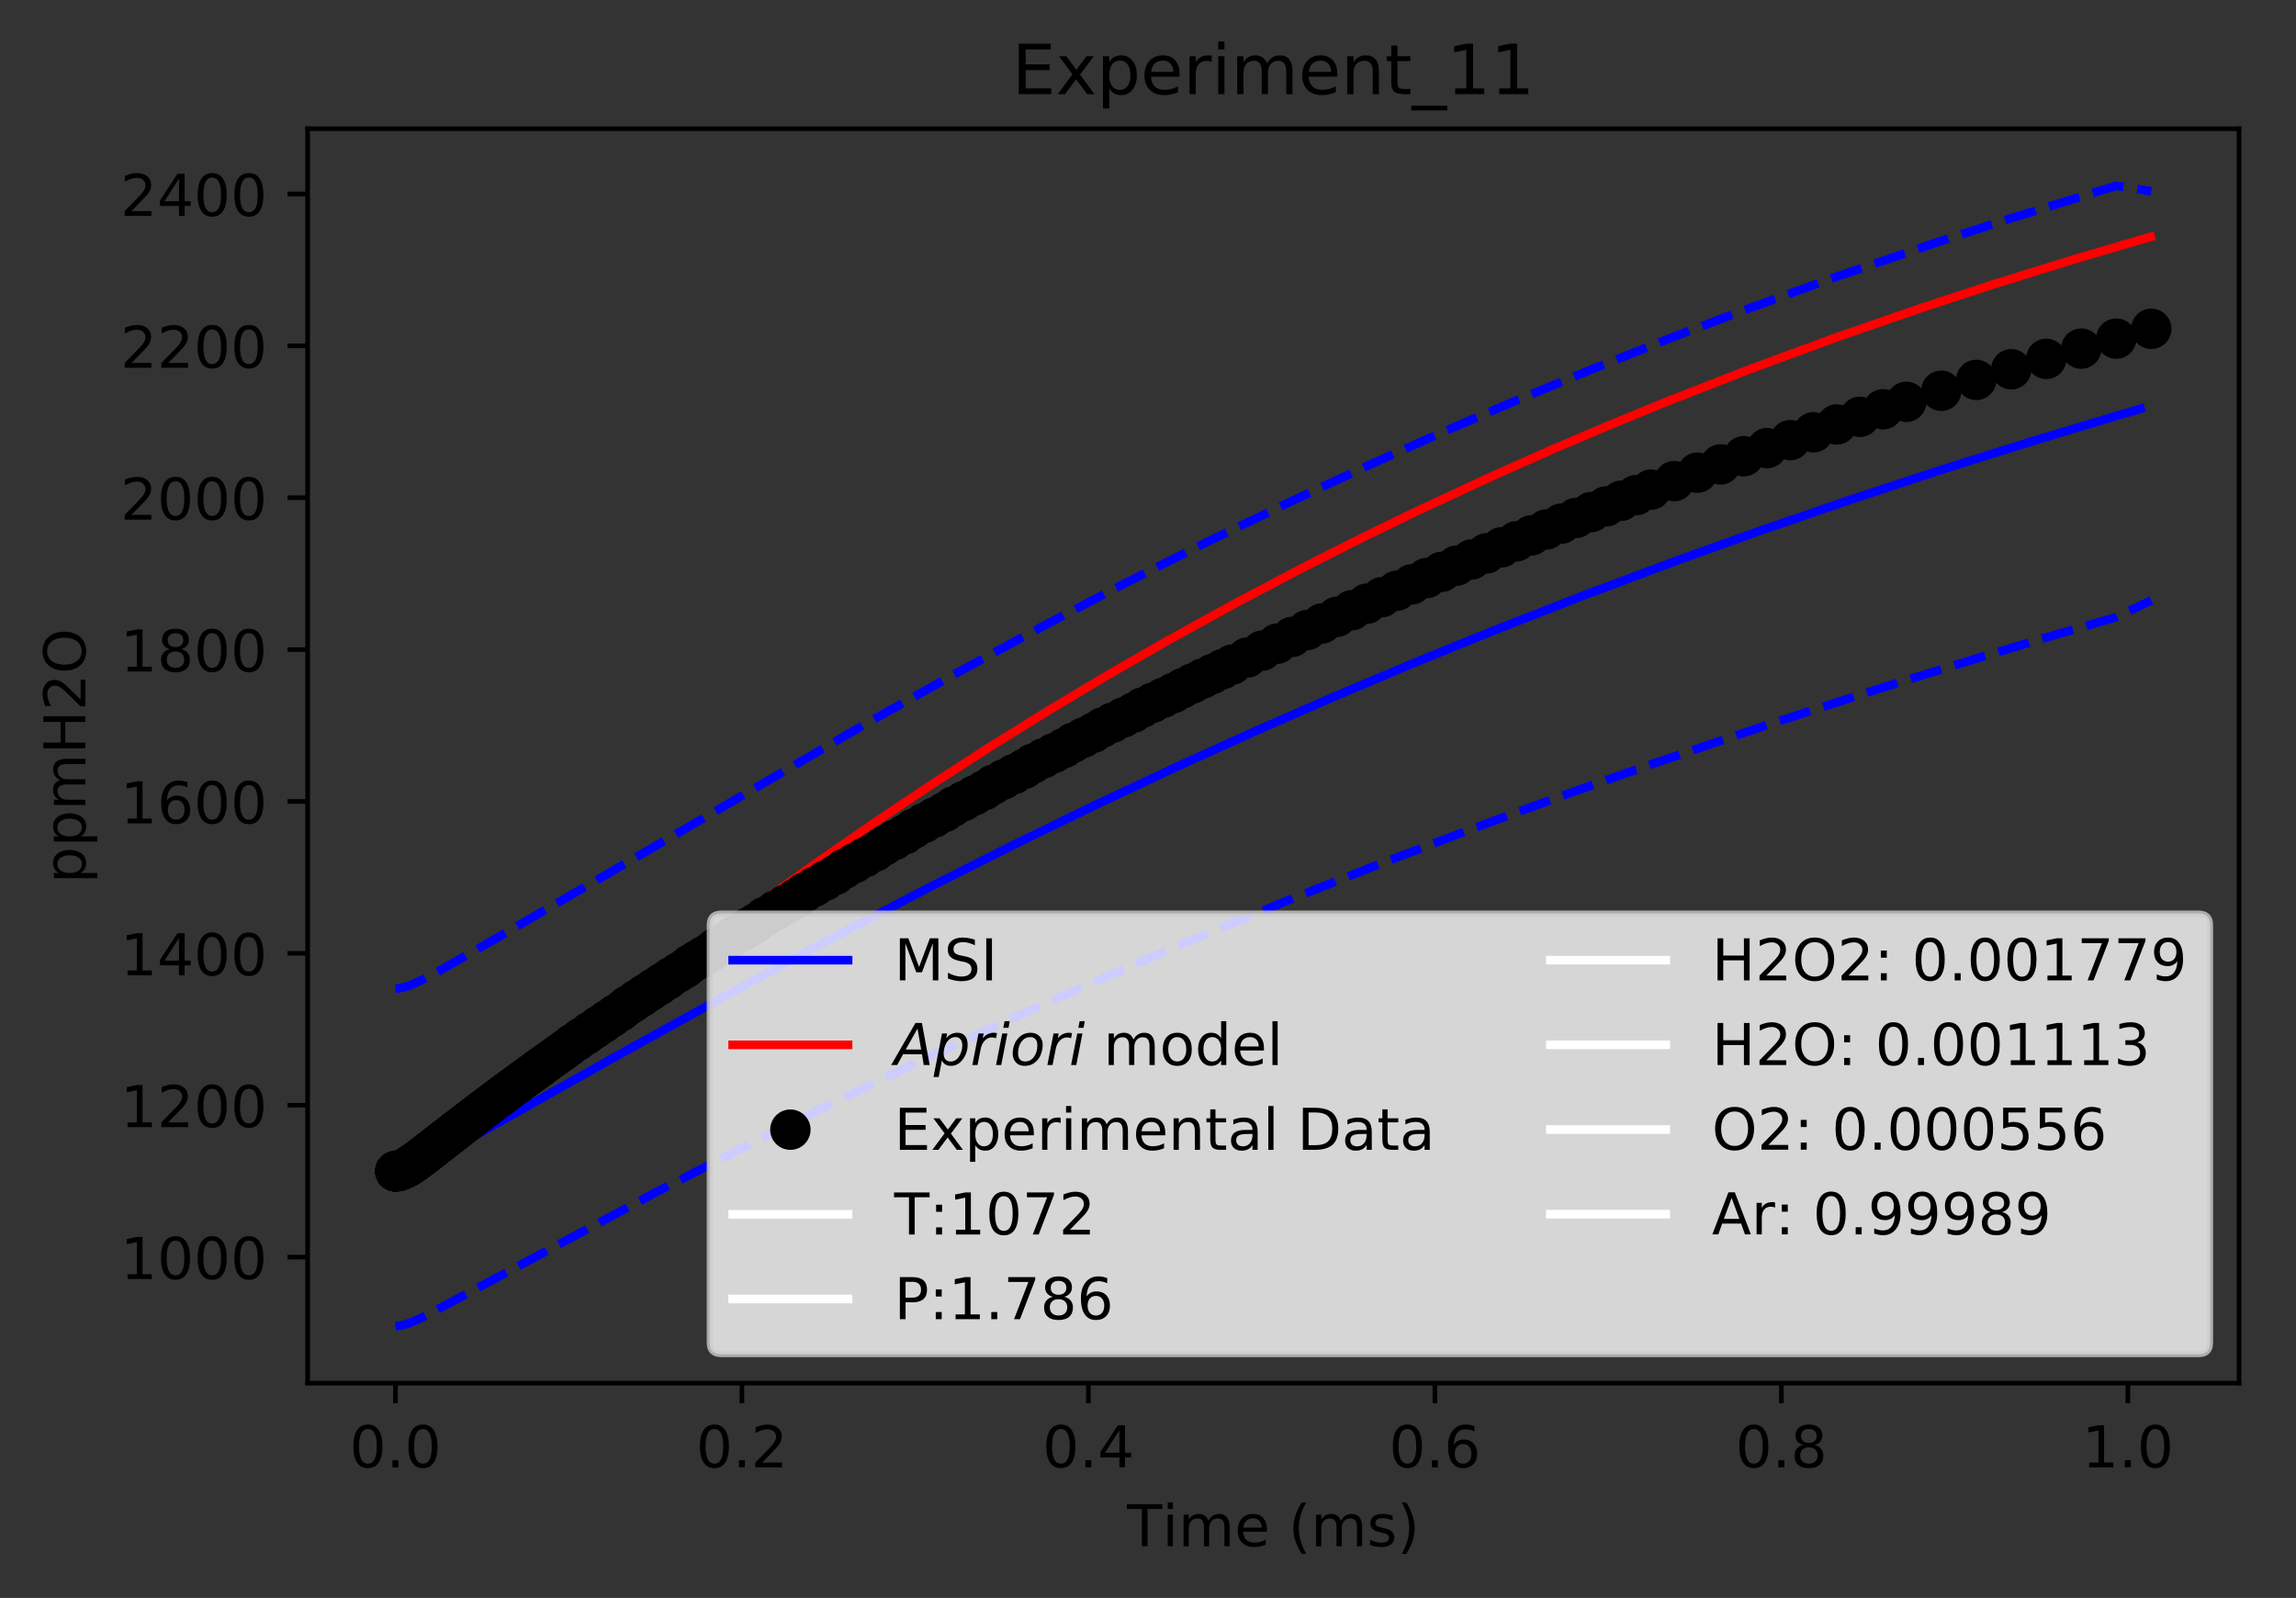 <?xml version="1.0" encoding="utf-8" standalone="no"?>
<!DOCTYPE svg PUBLIC "-//W3C//DTD SVG 1.1//EN"
  "http://www.w3.org/Graphics/SVG/1.1/DTD/svg11.dtd">
<!-- Created with matplotlib (http://matplotlib.org/) -->
<svg height="277pt" version="1.1" viewBox="0 0 398 277" width="398pt" xmlns="http://www.w3.org/2000/svg" xmlns:xlink="http://www.w3.org/1999/xlink">
 <rect x="0" y="0" width="398" height="277" fill="#333333" stroke="none"/>
 <defs>
  <style type="text/css">
*{stroke-linecap:butt;stroke-linejoin:round;}
  </style>
 </defs>
 <g id="figure_1">
  <g id="patch_1">
   <path d="M 0 277.314 
L 398.828 277.314 
L 398.828 0 
L 0 0 
z
" style="fill:none;"/>
  </g>
  <g id="axes_1">
   <g id="patch_2">
    <path d="M 53.328 239.758 
L 388.128 239.758 
L 388.128 22.318 
L 53.328 22.318 
z
" style="fill:none;"/>
   </g>
   <g id="matplotlib.axis_1">
    <g id="xtick_1">
     <g id="line2d_1">
      <defs>
       <path d="M 0 0 
L 0 3.5 
" id="md60e0b121d" style="stroke:#000000;stroke-width:0.8;"/>
      </defs>
      <g>
       <use style="stroke:#000000;stroke-width:0.8;" x="68.546" xlink:href="#md60e0b121d" y="239.758"/>
      </g>
     </g>
     <g id="text_1">
      <!-- 0.0 -->
      <defs>
       <path d="M 31.781 66.406 
Q 24.172 66.406 20.328 58.906 
Q 16.5 51.422 16.5 36.375 
Q 16.5 21.391 20.328 13.891 
Q 24.172 6.391 31.781 6.391 
Q 39.453 6.391 43.281 13.891 
Q 47.125 21.391 47.125 36.375 
Q 47.125 51.422 43.281 58.906 
Q 39.453 66.406 31.781 66.406 
z
M 31.781 74.219 
Q 44.047 74.219 50.516 64.516 
Q 56.984 54.828 56.984 36.375 
Q 56.984 17.969 50.516 8.266 
Q 44.047 -1.422 31.781 -1.422 
Q 19.531 -1.422 13.062 8.266 
Q 6.594 17.969 6.594 36.375 
Q 6.594 54.828 13.062 64.516 
Q 19.531 74.219 31.781 74.219 
z
" id="DejaVuSans-30"/>
       <path d="M 10.688 12.406 
L 21 12.406 
L 21 0 
L 10.688 0 
z
" id="DejaVuSans-2e"/>
      </defs>
      <g transform="translate(60.595 254.357)scale(0.1 -0.1)">
       <use xlink:href="#DejaVuSans-30"/>
       <use x="63.623" xlink:href="#DejaVuSans-2e"/>
       <use x="95.41" xlink:href="#DejaVuSans-30"/>
      </g>
     </g>
    </g>
    <g id="xtick_2">
     <g id="line2d_2">
      <g>
       <use style="stroke:#000000;stroke-width:0.8;" x="128.608" xlink:href="#md60e0b121d" y="239.758"/>
      </g>
     </g>
     <g id="text_2">
      <!-- 0.2 -->
      <defs>
       <path d="M 19.188 8.297 
L 53.609 8.297 
L 53.609 0 
L 7.328 0 
L 7.328 8.297 
Q 12.938 14.109 22.625 23.891 
Q 32.328 33.688 34.812 36.531 
Q 39.547 41.844 41.422 45.531 
Q 43.312 49.219 43.312 52.781 
Q 43.312 58.594 39.234 62.25 
Q 35.156 65.922 28.609 65.922 
Q 23.969 65.922 18.812 64.312 
Q 13.672 62.703 7.812 59.422 
L 7.812 69.391 
Q 13.766 71.781 18.938 73 
Q 24.125 74.219 28.422 74.219 
Q 39.75 74.219 46.484 68.547 
Q 53.219 62.891 53.219 53.422 
Q 53.219 48.922 51.531 44.891 
Q 49.859 40.875 45.406 35.406 
Q 44.188 33.984 37.641 27.219 
Q 31.109 20.453 19.188 8.297 
z
" id="DejaVuSans-32"/>
      </defs>
      <g transform="translate(120.657 254.357)scale(0.1 -0.1)">
       <use xlink:href="#DejaVuSans-30"/>
       <use x="63.623" xlink:href="#DejaVuSans-2e"/>
       <use x="95.41" xlink:href="#DejaVuSans-32"/>
      </g>
     </g>
    </g>
    <g id="xtick_3">
     <g id="line2d_3">
      <g>
       <use style="stroke:#000000;stroke-width:0.8;" x="188.67" xlink:href="#md60e0b121d" y="239.758"/>
      </g>
     </g>
     <g id="text_3">
      <!-- 0.4 -->
      <defs>
       <path d="M 37.797 64.312 
L 12.891 25.391 
L 37.797 25.391 
z
M 35.203 72.906 
L 47.609 72.906 
L 47.609 25.391 
L 58.016 25.391 
L 58.016 17.188 
L 47.609 17.188 
L 47.609 0 
L 37.797 0 
L 37.797 17.188 
L 4.891 17.188 
L 4.891 26.703 
z
" id="DejaVuSans-34"/>
      </defs>
      <g transform="translate(180.719 254.357)scale(0.1 -0.1)">
       <use xlink:href="#DejaVuSans-30"/>
       <use x="63.623" xlink:href="#DejaVuSans-2e"/>
       <use x="95.41" xlink:href="#DejaVuSans-34"/>
      </g>
     </g>
    </g>
    <g id="xtick_4">
     <g id="line2d_4">
      <g>
       <use style="stroke:#000000;stroke-width:0.8;" x="248.732" xlink:href="#md60e0b121d" y="239.758"/>
      </g>
     </g>
     <g id="text_4">
      <!-- 0.6 -->
      <defs>
       <path d="M 33.016 40.375 
Q 26.375 40.375 22.484 35.828 
Q 18.609 31.297 18.609 23.391 
Q 18.609 15.531 22.484 10.953 
Q 26.375 6.391 33.016 6.391 
Q 39.656 6.391 43.531 10.953 
Q 47.406 15.531 47.406 23.391 
Q 47.406 31.297 43.531 35.828 
Q 39.656 40.375 33.016 40.375 
z
M 52.594 71.297 
L 52.594 62.312 
Q 48.875 64.062 45.094 64.984 
Q 41.312 65.922 37.594 65.922 
Q 27.828 65.922 22.672 59.328 
Q 17.531 52.734 16.797 39.406 
Q 19.672 43.656 24.016 45.922 
Q 28.375 48.188 33.594 48.188 
Q 44.578 48.188 50.953 41.516 
Q 57.328 34.859 57.328 23.391 
Q 57.328 12.156 50.688 5.359 
Q 44.047 -1.422 33.016 -1.422 
Q 20.359 -1.422 13.672 8.266 
Q 6.984 17.969 6.984 36.375 
Q 6.984 53.656 15.188 63.938 
Q 23.391 74.219 37.203 74.219 
Q 40.922 74.219 44.703 73.484 
Q 48.484 72.75 52.594 71.297 
z
" id="DejaVuSans-36"/>
      </defs>
      <g transform="translate(240.78 254.357)scale(0.1 -0.1)">
       <use xlink:href="#DejaVuSans-30"/>
       <use x="63.623" xlink:href="#DejaVuSans-2e"/>
       <use x="95.41" xlink:href="#DejaVuSans-36"/>
      </g>
     </g>
    </g>
    <g id="xtick_5">
     <g id="line2d_5">
      <g>
       <use style="stroke:#000000;stroke-width:0.8;" x="308.794" xlink:href="#md60e0b121d" y="239.758"/>
      </g>
     </g>
     <g id="text_5">
      <!-- 0.8 -->
      <defs>
       <path d="M 31.781 34.625 
Q 24.75 34.625 20.719 30.859 
Q 16.703 27.094 16.703 20.516 
Q 16.703 13.922 20.719 10.156 
Q 24.75 6.391 31.781 6.391 
Q 38.812 6.391 42.859 10.172 
Q 46.922 13.969 46.922 20.516 
Q 46.922 27.094 42.891 30.859 
Q 38.875 34.625 31.781 34.625 
z
M 21.922 38.812 
Q 15.578 40.375 12.031 44.719 
Q 8.5 49.078 8.5 55.328 
Q 8.5 64.062 14.719 69.141 
Q 20.953 74.219 31.781 74.219 
Q 42.672 74.219 48.875 69.141 
Q 55.078 64.062 55.078 55.328 
Q 55.078 49.078 51.531 44.719 
Q 48 40.375 41.703 38.812 
Q 48.828 37.156 52.797 32.312 
Q 56.781 27.484 56.781 20.516 
Q 56.781 9.906 50.312 4.234 
Q 43.844 -1.422 31.781 -1.422 
Q 19.734 -1.422 13.25 4.234 
Q 6.781 9.906 6.781 20.516 
Q 6.781 27.484 10.781 32.312 
Q 14.797 37.156 21.922 38.812 
z
M 18.312 54.391 
Q 18.312 48.734 21.844 45.562 
Q 25.391 42.391 31.781 42.391 
Q 38.141 42.391 41.719 45.562 
Q 45.312 48.734 45.312 54.391 
Q 45.312 60.062 41.719 63.234 
Q 38.141 66.406 31.781 66.406 
Q 25.391 66.406 21.844 63.234 
Q 18.312 60.062 18.312 54.391 
z
" id="DejaVuSans-38"/>
      </defs>
      <g transform="translate(300.842 254.357)scale(0.1 -0.1)">
       <use xlink:href="#DejaVuSans-30"/>
       <use x="63.623" xlink:href="#DejaVuSans-2e"/>
       <use x="95.41" xlink:href="#DejaVuSans-38"/>
      </g>
     </g>
    </g>
    <g id="xtick_6">
     <g id="line2d_6">
      <g>
       <use style="stroke:#000000;stroke-width:0.8;" x="368.856" xlink:href="#md60e0b121d" y="239.758"/>
      </g>
     </g>
     <g id="text_6">
      <!-- 1.0 -->
      <defs>
       <path d="M 12.406 8.297 
L 28.516 8.297 
L 28.516 63.922 
L 10.984 60.406 
L 10.984 69.391 
L 28.422 72.906 
L 38.281 72.906 
L 38.281 8.297 
L 54.391 8.297 
L 54.391 0 
L 12.406 0 
z
" id="DejaVuSans-31"/>
      </defs>
      <g transform="translate(360.904 254.357)scale(0.1 -0.1)">
       <use xlink:href="#DejaVuSans-31"/>
       <use x="63.623" xlink:href="#DejaVuSans-2e"/>
       <use x="95.41" xlink:href="#DejaVuSans-30"/>
      </g>
     </g>
    </g>
    <g id="text_7">
     <!-- Time (ms) -->
     <defs>
      <path d="M -0.297 72.906 
L 61.375 72.906 
L 61.375 64.594 
L 35.5 64.594 
L 35.5 0 
L 25.594 0 
L 25.594 64.594 
L -0.297 64.594 
z
" id="DejaVuSans-54"/>
      <path d="M 9.422 54.688 
L 18.406 54.688 
L 18.406 0 
L 9.422 0 
z
M 9.422 75.984 
L 18.406 75.984 
L 18.406 64.594 
L 9.422 64.594 
z
" id="DejaVuSans-69"/>
      <path d="M 52 44.188 
Q 55.375 50.25 60.062 53.125 
Q 64.75 56 71.094 56 
Q 79.641 56 84.281 50.016 
Q 88.922 44.047 88.922 33.016 
L 88.922 0 
L 79.891 0 
L 79.891 32.719 
Q 79.891 40.578 77.094 44.375 
Q 74.312 48.188 68.609 48.188 
Q 61.625 48.188 57.562 43.547 
Q 53.516 38.922 53.516 30.906 
L 53.516 0 
L 44.484 0 
L 44.484 32.719 
Q 44.484 40.625 41.703 44.406 
Q 38.922 48.188 33.109 48.188 
Q 26.219 48.188 22.156 43.531 
Q 18.109 38.875 18.109 30.906 
L 18.109 0 
L 9.078 0 
L 9.078 54.688 
L 18.109 54.688 
L 18.109 46.188 
Q 21.188 51.219 25.484 53.609 
Q 29.781 56 35.688 56 
Q 41.656 56 45.828 52.969 
Q 50 49.953 52 44.188 
z
" id="DejaVuSans-6d"/>
      <path d="M 56.203 29.594 
L 56.203 25.203 
L 14.891 25.203 
Q 15.484 15.922 20.484 11.062 
Q 25.484 6.203 34.422 6.203 
Q 39.594 6.203 44.453 7.469 
Q 49.312 8.734 54.109 11.281 
L 54.109 2.781 
Q 49.266 0.734 44.188 -0.344 
Q 39.109 -1.422 33.891 -1.422 
Q 20.797 -1.422 13.156 6.188 
Q 5.516 13.812 5.516 26.812 
Q 5.516 40.234 12.766 48.109 
Q 20.016 56 32.328 56 
Q 43.359 56 49.781 48.891 
Q 56.203 41.797 56.203 29.594 
z
M 47.219 32.234 
Q 47.125 39.594 43.094 43.984 
Q 39.062 48.391 32.422 48.391 
Q 24.906 48.391 20.391 44.141 
Q 15.875 39.891 15.188 32.172 
z
" id="DejaVuSans-65"/>
      <path id="DejaVuSans-20"/>
      <path d="M 31 75.875 
Q 24.469 64.656 21.281 53.656 
Q 18.109 42.672 18.109 31.391 
Q 18.109 20.125 21.312 9.062 
Q 24.516 -2 31 -13.188 
L 23.188 -13.188 
Q 15.875 -1.703 12.234 9.375 
Q 8.594 20.453 8.594 31.391 
Q 8.594 42.281 12.203 53.312 
Q 15.828 64.359 23.188 75.875 
z
" id="DejaVuSans-28"/>
      <path d="M 44.281 53.078 
L 44.281 44.578 
Q 40.484 46.531 36.375 47.5 
Q 32.281 48.484 27.875 48.484 
Q 21.188 48.484 17.844 46.438 
Q 14.5 44.391 14.5 40.281 
Q 14.5 37.156 16.891 35.375 
Q 19.281 33.594 26.516 31.984 
L 29.594 31.297 
Q 39.156 29.25 43.188 25.516 
Q 47.219 21.781 47.219 15.094 
Q 47.219 7.469 41.188 3.016 
Q 35.156 -1.422 24.609 -1.422 
Q 20.219 -1.422 15.453 -0.562 
Q 10.688 0.297 5.422 2 
L 5.422 11.281 
Q 10.406 8.688 15.234 7.391 
Q 20.062 6.109 24.812 6.109 
Q 31.156 6.109 34.562 8.281 
Q 37.984 10.453 37.984 14.406 
Q 37.984 18.062 35.516 20.016 
Q 33.062 21.969 24.703 23.781 
L 21.578 24.516 
Q 13.234 26.266 9.516 29.906 
Q 5.812 33.547 5.812 39.891 
Q 5.812 47.609 11.281 51.797 
Q 16.75 56 26.812 56 
Q 31.781 56 36.172 55.266 
Q 40.578 54.547 44.281 53.078 
z
" id="DejaVuSans-73"/>
      <path d="M 8.016 75.875 
L 15.828 75.875 
Q 23.141 64.359 26.781 53.312 
Q 30.422 42.281 30.422 31.391 
Q 30.422 20.453 26.781 9.375 
Q 23.141 -1.703 15.828 -13.188 
L 8.016 -13.188 
Q 14.5 -2 17.703 9.062 
Q 20.906 20.125 20.906 31.391 
Q 20.906 42.672 17.703 53.656 
Q 14.5 64.656 8.016 75.875 
z
" id="DejaVuSans-29"/>
     </defs>
     <g transform="translate(195.375 268.035)scale(0.1 -0.1)">
      <use xlink:href="#DejaVuSans-54"/>
      <use x="61.037" xlink:href="#DejaVuSans-69"/>
      <use x="88.82" xlink:href="#DejaVuSans-6d"/>
      <use x="186.232" xlink:href="#DejaVuSans-65"/>
      <use x="247.756" xlink:href="#DejaVuSans-20"/>
      <use x="279.543" xlink:href="#DejaVuSans-28"/>
      <use x="318.557" xlink:href="#DejaVuSans-6d"/>
      <use x="415.969" xlink:href="#DejaVuSans-73"/>
      <use x="468.068" xlink:href="#DejaVuSans-29"/>
     </g>
    </g>
   </g>
   <g id="matplotlib.axis_2">
    <g id="ytick_1">
     <g id="line2d_7">
      <defs>
       <path d="M 0 0 
L -3.5 0 
" id="m7dc94cb315" style="stroke:#000000;stroke-width:0.8;"/>
      </defs>
      <g>
       <use style="stroke:#000000;stroke-width:0.8;" x="53.328" xlink:href="#m7dc94cb315" y="217.911"/>
      </g>
     </g>
     <g id="text_8">
      <!-- 1000 -->
      <g transform="translate(20.878 221.71)scale(0.1 -0.1)">
       <use xlink:href="#DejaVuSans-31"/>
       <use x="63.623" xlink:href="#DejaVuSans-30"/>
       <use x="127.246" xlink:href="#DejaVuSans-30"/>
       <use x="190.869" xlink:href="#DejaVuSans-30"/>
      </g>
     </g>
    </g>
    <g id="ytick_2">
     <g id="line2d_8">
      <g>
       <use style="stroke:#000000;stroke-width:0.8;" x="53.328" xlink:href="#m7dc94cb315" y="191.584"/>
      </g>
     </g>
     <g id="text_9">
      <!-- 1200 -->
      <g transform="translate(20.878 195.383)scale(0.1 -0.1)">
       <use xlink:href="#DejaVuSans-31"/>
       <use x="63.623" xlink:href="#DejaVuSans-32"/>
       <use x="127.246" xlink:href="#DejaVuSans-30"/>
       <use x="190.869" xlink:href="#DejaVuSans-30"/>
      </g>
     </g>
    </g>
    <g id="ytick_3">
     <g id="line2d_9">
      <g>
       <use style="stroke:#000000;stroke-width:0.8;" x="53.328" xlink:href="#m7dc94cb315" y="165.257"/>
      </g>
     </g>
     <g id="text_10">
      <!-- 1400 -->
      <g transform="translate(20.878 169.057)scale(0.1 -0.1)">
       <use xlink:href="#DejaVuSans-31"/>
       <use x="63.623" xlink:href="#DejaVuSans-34"/>
       <use x="127.246" xlink:href="#DejaVuSans-30"/>
       <use x="190.869" xlink:href="#DejaVuSans-30"/>
      </g>
     </g>
    </g>
    <g id="ytick_4">
     <g id="line2d_10">
      <g>
       <use style="stroke:#000000;stroke-width:0.8;" x="53.328" xlink:href="#m7dc94cb315" y="138.93"/>
      </g>
     </g>
     <g id="text_11">
      <!-- 1600 -->
      <g transform="translate(20.878 142.73)scale(0.1 -0.1)">
       <use xlink:href="#DejaVuSans-31"/>
       <use x="63.623" xlink:href="#DejaVuSans-36"/>
       <use x="127.246" xlink:href="#DejaVuSans-30"/>
       <use x="190.869" xlink:href="#DejaVuSans-30"/>
      </g>
     </g>
    </g>
    <g id="ytick_5">
     <g id="line2d_11">
      <g>
       <use style="stroke:#000000;stroke-width:0.8;" x="53.328" xlink:href="#m7dc94cb315" y="112.603"/>
      </g>
     </g>
     <g id="text_12">
      <!-- 1800 -->
      <g transform="translate(20.878 116.403)scale(0.1 -0.1)">
       <use xlink:href="#DejaVuSans-31"/>
       <use x="63.623" xlink:href="#DejaVuSans-38"/>
       <use x="127.246" xlink:href="#DejaVuSans-30"/>
       <use x="190.869" xlink:href="#DejaVuSans-30"/>
      </g>
     </g>
    </g>
    <g id="ytick_6">
     <g id="line2d_12">
      <g>
       <use style="stroke:#000000;stroke-width:0.8;" x="53.328" xlink:href="#m7dc94cb315" y="86.276"/>
      </g>
     </g>
     <g id="text_13">
      <!-- 2000 -->
      <g transform="translate(20.878 90.076)scale(0.1 -0.1)">
       <use xlink:href="#DejaVuSans-32"/>
       <use x="63.623" xlink:href="#DejaVuSans-30"/>
       <use x="127.246" xlink:href="#DejaVuSans-30"/>
       <use x="190.869" xlink:href="#DejaVuSans-30"/>
      </g>
     </g>
    </g>
    <g id="ytick_7">
     <g id="line2d_13">
      <g>
       <use style="stroke:#000000;stroke-width:0.8;" x="53.328" xlink:href="#m7dc94cb315" y="59.95"/>
      </g>
     </g>
     <g id="text_14">
      <!-- 2200 -->
      <g transform="translate(20.878 63.749)scale(0.1 -0.1)">
       <use xlink:href="#DejaVuSans-32"/>
       <use x="63.623" xlink:href="#DejaVuSans-32"/>
       <use x="127.246" xlink:href="#DejaVuSans-30"/>
       <use x="190.869" xlink:href="#DejaVuSans-30"/>
      </g>
     </g>
    </g>
    <g id="ytick_8">
     <g id="line2d_14">
      <g>
       <use style="stroke:#000000;stroke-width:0.8;" x="53.328" xlink:href="#m7dc94cb315" y="33.623"/>
      </g>
     </g>
     <g id="text_15">
      <!-- 2400 -->
      <g transform="translate(20.878 37.422)scale(0.1 -0.1)">
       <use xlink:href="#DejaVuSans-32"/>
       <use x="63.623" xlink:href="#DejaVuSans-34"/>
       <use x="127.246" xlink:href="#DejaVuSans-30"/>
       <use x="190.869" xlink:href="#DejaVuSans-30"/>
      </g>
     </g>
    </g>
    <g id="text_16">
     <!-- ppmH2O -->
     <defs>
      <path d="M 18.109 8.203 
L 18.109 -20.797 
L 9.078 -20.797 
L 9.078 54.688 
L 18.109 54.688 
L 18.109 46.391 
Q 20.953 51.266 25.266 53.625 
Q 29.594 56 35.594 56 
Q 45.562 56 51.781 48.094 
Q 58.016 40.188 58.016 27.297 
Q 58.016 14.406 51.781 6.484 
Q 45.562 -1.422 35.594 -1.422 
Q 29.594 -1.422 25.266 0.953 
Q 20.953 3.328 18.109 8.203 
z
M 48.688 27.297 
Q 48.688 37.203 44.609 42.844 
Q 40.531 48.484 33.406 48.484 
Q 26.266 48.484 22.188 42.844 
Q 18.109 37.203 18.109 27.297 
Q 18.109 17.391 22.188 11.75 
Q 26.266 6.109 33.406 6.109 
Q 40.531 6.109 44.609 11.75 
Q 48.688 17.391 48.688 27.297 
z
" id="DejaVuSans-70"/>
      <path d="M 9.812 72.906 
L 19.672 72.906 
L 19.672 43.016 
L 55.516 43.016 
L 55.516 72.906 
L 65.375 72.906 
L 65.375 0 
L 55.516 0 
L 55.516 34.719 
L 19.672 34.719 
L 19.672 0 
L 9.812 0 
z
" id="DejaVuSans-48"/>
      <path d="M 39.406 66.219 
Q 28.656 66.219 22.328 58.203 
Q 16.016 50.203 16.016 36.375 
Q 16.016 22.609 22.328 14.594 
Q 28.656 6.594 39.406 6.594 
Q 50.141 6.594 56.422 14.594 
Q 62.703 22.609 62.703 36.375 
Q 62.703 50.203 56.422 58.203 
Q 50.141 66.219 39.406 66.219 
z
M 39.406 74.219 
Q 54.734 74.219 63.906 63.938 
Q 73.094 53.656 73.094 36.375 
Q 73.094 19.141 63.906 8.859 
Q 54.734 -1.422 39.406 -1.422 
Q 24.031 -1.422 14.812 8.828 
Q 5.609 19.094 5.609 36.375 
Q 5.609 53.656 14.812 63.938 
Q 24.031 74.219 39.406 74.219 
z
" id="DejaVuSans-4f"/>
     </defs>
     <g transform="translate(14.798 153.134)rotate(-90)scale(0.1 -0.1)">
      <use xlink:href="#DejaVuSans-70"/>
      <use x="63.477" xlink:href="#DejaVuSans-70"/>
      <use x="126.953" xlink:href="#DejaVuSans-6d"/>
      <use x="224.365" xlink:href="#DejaVuSans-48"/>
      <use x="299.561" xlink:href="#DejaVuSans-32"/>
      <use x="363.184" xlink:href="#DejaVuSans-4f"/>
     </g>
    </g>
   </g>
   <g id="line2d_15">
    <path clip-path="url(#pf57b99fca7)" d="M 68.546 203.524 
L 69.513 203.421 
L 70.764 203.062 
L 72.593 202.278 
L 75.541 200.733 
L 84.29 195.775 
L 107.163 182.898 
L 129.386 170.616 
L 145.389 162.007 
L 161.452 153.632 
L 175.731 146.435 
L 190.01 139.482 
L 204.289 132.773 
L 217.804 126.647 
L 231.32 120.735 
L 244.835 115.032 
L 258.35 109.533 
L 274.568 103.195 
L 290.846 97.111 
L 305.459 91.879 
L 320.89 86.579 
L 336.321 81.503 
L 351.752 76.644 
L 367.183 71.992 
L 371.04 70.86 
L 371.04 70.86 
" style="fill:none;stroke:#0000ff;stroke-linecap:square;stroke-width:1.5;"/>
   </g>
   <g id="line2d_16">
    <path clip-path="url(#pf57b99fca7)" d="M 68.546 203.524 
L 69.539 203.421 
L 70.77 203.058 
L 72.19 202.404 
L 74.037 201.3 
L 76.607 199.479 
L 80.677 196.288 
L 106.308 175.759 
L 118.197 166.628 
L 129.387 158.298 
L 140.577 150.249 
L 151.782 142.481 
L 161.869 135.744 
L 171.956 129.247 
L 182.042 122.986 
L 192.129 116.957 
L 202.215 111.154 
L 213.983 104.66 
L 225.896 98.379 
L 236.225 93.164 
L 245.686 88.568 
L 258.834 82.459 
L 268.694 78.081 
L 278.645 73.833 
L 288.597 69.751 
L 303.524 63.925 
L 318.451 58.438 
L 332.883 53.44 
L 345.142 49.418 
L 359.718 44.891 
L 372.786 41.055 
L 372.786 41.055 
" style="fill:none;stroke:#ff0000;stroke-linecap:square;stroke-width:1.5;"/>
   </g>
   <g id="line2d_17">
    <defs>
     <path d="M 0 3 
C 0.796 3 1.559 2.684 2.121 2.121 
C 2.684 1.559 3 0.796 3 0 
C 3 -0.796 2.684 -1.559 2.121 -2.121 
C 1.559 -2.684 0.796 -3 0 -3 
C -0.796 -3 -1.559 -2.684 -2.121 -2.121 
C -2.684 -1.559 -3 -0.796 -3 0 
C -3 0.796 -2.684 1.559 -2.121 2.121 
C -1.559 2.684 -0.796 3 0 3 
z
" id="mcfe5a7cf2f" style="stroke:#000000;"/>
    </defs>
    <g clip-path="url(#pf57b99fca7)">
     <use style="stroke:#000000;" x="68.546" xlink:href="#mcfe5a7cf2f" y="203.033"/>
     <use style="stroke:#000000;" x="68.546" xlink:href="#mcfe5a7cf2f" y="203.033"/>
     <use style="stroke:#000000;" x="68.546" xlink:href="#mcfe5a7cf2f" y="203.033"/>
     <use style="stroke:#000000;" x="68.546" xlink:href="#mcfe5a7cf2f" y="203.033"/>
     <use style="stroke:#000000;" x="68.546" xlink:href="#mcfe5a7cf2f" y="203.033"/>
     <use style="stroke:#000000;" x="68.547" xlink:href="#mcfe5a7cf2f" y="203.033"/>
     <use style="stroke:#000000;" x="68.547" xlink:href="#mcfe5a7cf2f" y="203.033"/>
     <use style="stroke:#000000;" x="68.547" xlink:href="#mcfe5a7cf2f" y="203.033"/>
     <use style="stroke:#000000;" x="68.547" xlink:href="#mcfe5a7cf2f" y="203.033"/>
     <use style="stroke:#000000;" x="68.548" xlink:href="#mcfe5a7cf2f" y="203.033"/>
     <use style="stroke:#000000;" x="68.549" xlink:href="#mcfe5a7cf2f" y="203.033"/>
     <use style="stroke:#000000;" x="68.551" xlink:href="#mcfe5a7cf2f" y="203.033"/>
     <use style="stroke:#000000;" x="68.552" xlink:href="#mcfe5a7cf2f" y="203.033"/>
     <use style="stroke:#000000;" x="68.553" xlink:href="#mcfe5a7cf2f" y="203.033"/>
     <use style="stroke:#000000;" x="68.555" xlink:href="#mcfe5a7cf2f" y="203.033"/>
     <use style="stroke:#000000;" x="68.557" xlink:href="#mcfe5a7cf2f" y="203.033"/>
     <use style="stroke:#000000;" x="68.558" xlink:href="#mcfe5a7cf2f" y="203.033"/>
     <use style="stroke:#000000;" x="68.56" xlink:href="#mcfe5a7cf2f" y="203.033"/>
     <use style="stroke:#000000;" x="68.562" xlink:href="#mcfe5a7cf2f" y="203.033"/>
     <use style="stroke:#000000;" x="68.568" xlink:href="#mcfe5a7cf2f" y="203.033"/>
     <use style="stroke:#000000;" x="68.575" xlink:href="#mcfe5a7cf2f" y="203.033"/>
     <use style="stroke:#000000;" x="68.581" xlink:href="#mcfe5a7cf2f" y="203.033"/>
     <use style="stroke:#000000;" x="68.587" xlink:href="#mcfe5a7cf2f" y="203.033"/>
     <use style="stroke:#000000;" x="68.594" xlink:href="#mcfe5a7cf2f" y="203.033"/>
     <use style="stroke:#000000;" x="68.6" xlink:href="#mcfe5a7cf2f" y="203.033"/>
     <use style="stroke:#000000;" x="68.606" xlink:href="#mcfe5a7cf2f" y="203.033"/>
     <use style="stroke:#000000;" x="68.621" xlink:href="#mcfe5a7cf2f" y="203.031"/>
     <use style="stroke:#000000;" x="68.631" xlink:href="#mcfe5a7cf2f" y="203.031"/>
     <use style="stroke:#000000;" x="68.641" xlink:href="#mcfe5a7cf2f" y="203.031"/>
     <use style="stroke:#000000;" x="68.651" xlink:href="#mcfe5a7cf2f" y="203.03"/>
     <use style="stroke:#000000;" x="68.661" xlink:href="#mcfe5a7cf2f" y="203.03"/>
     <use style="stroke:#000000;" x="68.671" xlink:href="#mcfe5a7cf2f" y="203.029"/>
     <use style="stroke:#000000;" x="68.687" xlink:href="#mcfe5a7cf2f" y="203.029"/>
     <use style="stroke:#000000;" x="68.703" xlink:href="#mcfe5a7cf2f" y="203.027"/>
     <use style="stroke:#000000;" x="68.719" xlink:href="#mcfe5a7cf2f" y="203.026"/>
     <use style="stroke:#000000;" x="68.735" xlink:href="#mcfe5a7cf2f" y="203.025"/>
     <use style="stroke:#000000;" x="68.762" xlink:href="#mcfe5a7cf2f" y="203.022"/>
     <use style="stroke:#000000;" x="68.79" xlink:href="#mcfe5a7cf2f" y="203.018"/>
     <use style="stroke:#000000;" x="68.817" xlink:href="#mcfe5a7cf2f" y="203.015"/>
     <use style="stroke:#000000;" x="68.85" xlink:href="#mcfe5a7cf2f" y="203.01"/>
     <use style="stroke:#000000;" x="68.883" xlink:href="#mcfe5a7cf2f" y="203.006"/>
     <use style="stroke:#000000;" x="68.916" xlink:href="#mcfe5a7cf2f" y="203.001"/>
     <use style="stroke:#000000;" x="68.949" xlink:href="#mcfe5a7cf2f" y="202.994"/>
     <use style="stroke:#000000;" x="69.009" xlink:href="#mcfe5a7cf2f" y="202.983"/>
     <use style="stroke:#000000;" x="69.069" xlink:href="#mcfe5a7cf2f" y="202.969"/>
     <use style="stroke:#000000;" x="69.132" xlink:href="#mcfe5a7cf2f" y="202.955"/>
     <use style="stroke:#000000;" x="69.192" xlink:href="#mcfe5a7cf2f" y="202.939"/>
     <use style="stroke:#000000;" x="69.252" xlink:href="#mcfe5a7cf2f" y="202.922"/>
     <use style="stroke:#000000;" x="69.312" xlink:href="#mcfe5a7cf2f" y="202.904"/>
     <use style="stroke:#000000;" x="69.375" xlink:href="#mcfe5a7cf2f" y="202.884"/>
     <use style="stroke:#000000;" x="69.435" xlink:href="#mcfe5a7cf2f" y="202.863"/>
     <use style="stroke:#000000;" x="69.495" xlink:href="#mcfe5a7cf2f" y="202.842"/>
     <use style="stroke:#000000;" x="69.555" xlink:href="#mcfe5a7cf2f" y="202.819"/>
     <use style="stroke:#000000;" x="69.618" xlink:href="#mcfe5a7cf2f" y="202.794"/>
     <use style="stroke:#000000;" x="69.678" xlink:href="#mcfe5a7cf2f" y="202.771"/>
     <use style="stroke:#000000;" x="69.739" xlink:href="#mcfe5a7cf2f" y="202.744"/>
     <use style="stroke:#000000;" x="69.799" xlink:href="#mcfe5a7cf2f" y="202.718"/>
     <use style="stroke:#000000;" x="69.862" xlink:href="#mcfe5a7cf2f" y="202.69"/>
     <use style="stroke:#000000;" x="69.922" xlink:href="#mcfe5a7cf2f" y="202.663"/>
     <use style="stroke:#000000;" x="69.982" xlink:href="#mcfe5a7cf2f" y="202.634"/>
     <use style="stroke:#000000;" x="70.042" xlink:href="#mcfe5a7cf2f" y="202.603"/>
     <use style="stroke:#000000;" x="70.102" xlink:href="#mcfe5a7cf2f" y="202.573"/>
     <use style="stroke:#000000;" x="70.165" xlink:href="#mcfe5a7cf2f" y="202.542"/>
     <use style="stroke:#000000;" x="70.225" xlink:href="#mcfe5a7cf2f" y="202.51"/>
     <use style="stroke:#000000;" x="70.285" xlink:href="#mcfe5a7cf2f" y="202.477"/>
     <use style="stroke:#000000;" x="70.345" xlink:href="#mcfe5a7cf2f" y="202.444"/>
     <use style="stroke:#000000;" x="70.408" xlink:href="#mcfe5a7cf2f" y="202.41"/>
     <use style="stroke:#000000;" x="70.468" xlink:href="#mcfe5a7cf2f" y="202.376"/>
     <use style="stroke:#000000;" x="70.528" xlink:href="#mcfe5a7cf2f" y="202.341"/>
     <use style="stroke:#000000;" x="70.588" xlink:href="#mcfe5a7cf2f" y="202.306"/>
     <use style="stroke:#000000;" x="70.651" xlink:href="#mcfe5a7cf2f" y="202.27"/>
     <use style="stroke:#000000;" x="70.712" xlink:href="#mcfe5a7cf2f" y="202.234"/>
     <use style="stroke:#000000;" x="70.772" xlink:href="#mcfe5a7cf2f" y="202.197"/>
     <use style="stroke:#000000;" x="70.832" xlink:href="#mcfe5a7cf2f" y="202.16"/>
     <use style="stroke:#000000;" x="70.895" xlink:href="#mcfe5a7cf2f" y="202.122"/>
     <use style="stroke:#000000;" x="70.955" xlink:href="#mcfe5a7cf2f" y="202.083"/>
     <use style="stroke:#000000;" x="71.015" xlink:href="#mcfe5a7cf2f" y="202.044"/>
     <use style="stroke:#000000;" x="71.075" xlink:href="#mcfe5a7cf2f" y="202.006"/>
     <use style="stroke:#000000;" x="71.138" xlink:href="#mcfe5a7cf2f" y="201.966"/>
     <use style="stroke:#000000;" x="71.198" xlink:href="#mcfe5a7cf2f" y="201.927"/>
     <use style="stroke:#000000;" x="71.258" xlink:href="#mcfe5a7cf2f" y="201.886"/>
     <use style="stroke:#000000;" x="71.318" xlink:href="#mcfe5a7cf2f" y="201.847"/>
     <use style="stroke:#000000;" x="71.381" xlink:href="#mcfe5a7cf2f" y="201.806"/>
     <use style="stroke:#000000;" x="71.441" xlink:href="#mcfe5a7cf2f" y="201.765"/>
     <use style="stroke:#000000;" x="71.501" xlink:href="#mcfe5a7cf2f" y="201.723"/>
     <use style="stroke:#000000;" x="71.549" xlink:href="#mcfe5a7cf2f" y="201.682"/>
     <use style="stroke:#000000;" x="71.609" xlink:href="#mcfe5a7cf2f" y="201.64"/>
     <use style="stroke:#000000;" x="71.73" xlink:href="#mcfe5a7cf2f" y="201.575"/>
     <use style="stroke:#000000;" x="71.82" xlink:href="#mcfe5a7cf2f" y="201.512"/>
     <use style="stroke:#000000;" x="71.91" xlink:href="#mcfe5a7cf2f" y="201.446"/>
     <use style="stroke:#000000;" x="72" xlink:href="#mcfe5a7cf2f" y="201.382"/>
     <use style="stroke:#000000;" x="72.09" xlink:href="#mcfe5a7cf2f" y="201.316"/>
     <use style="stroke:#000000;" x="72.18" xlink:href="#mcfe5a7cf2f" y="201.25"/>
     <use style="stroke:#000000;" x="72.27" xlink:href="#mcfe5a7cf2f" y="201.183"/>
     <use style="stroke:#000000;" x="72.36" xlink:href="#mcfe5a7cf2f" y="201.116"/>
     <use style="stroke:#000000;" x="72.45" xlink:href="#mcfe5a7cf2f" y="201.049"/>
     <use style="stroke:#000000;" x="72.54" xlink:href="#mcfe5a7cf2f" y="200.982"/>
     <use style="stroke:#000000;" x="72.631" xlink:href="#mcfe5a7cf2f" y="200.913"/>
     <use style="stroke:#000000;" x="72.721" xlink:href="#mcfe5a7cf2f" y="200.845"/>
     <use style="stroke:#000000;" x="72.811" xlink:href="#mcfe5a7cf2f" y="200.776"/>
     <use style="stroke:#000000;" x="72.901" xlink:href="#mcfe5a7cf2f" y="200.708"/>
     <use style="stroke:#000000;" x="72.991" xlink:href="#mcfe5a7cf2f" y="200.639"/>
     <use style="stroke:#000000;" x="73.081" xlink:href="#mcfe5a7cf2f" y="200.57"/>
     <use style="stroke:#000000;" x="73.171" xlink:href="#mcfe5a7cf2f" y="200.5"/>
     <use style="stroke:#000000;" x="73.291" xlink:href="#mcfe5a7cf2f" y="200.43"/>
     <use style="stroke:#000000;" x="73.381" xlink:href="#mcfe5a7cf2f" y="200.36"/>
     <use style="stroke:#000000;" x="73.471" xlink:href="#mcfe5a7cf2f" y="200.291"/>
     <use style="stroke:#000000;" x="73.561" xlink:href="#mcfe5a7cf2f" y="200.221"/>
     <use style="stroke:#000000;" x="73.652" xlink:href="#mcfe5a7cf2f" y="200.15"/>
     <use style="stroke:#000000;" x="73.742" xlink:href="#mcfe5a7cf2f" y="200.08"/>
     <use style="stroke:#000000;" x="73.832" xlink:href="#mcfe5a7cf2f" y="200.009"/>
     <use style="stroke:#000000;" x="73.922" xlink:href="#mcfe5a7cf2f" y="199.939"/>
     <use style="stroke:#000000;" x="74.012" xlink:href="#mcfe5a7cf2f" y="199.868"/>
     <use style="stroke:#000000;" x="74.102" xlink:href="#mcfe5a7cf2f" y="199.797"/>
     <use style="stroke:#000000;" x="74.192" xlink:href="#mcfe5a7cf2f" y="199.726"/>
     <use style="stroke:#000000;" x="74.282" xlink:href="#mcfe5a7cf2f" y="199.655"/>
     <use style="stroke:#000000;" x="74.372" xlink:href="#mcfe5a7cf2f" y="199.584"/>
     <use style="stroke:#000000;" x="74.462" xlink:href="#mcfe5a7cf2f" y="199.513"/>
     <use style="stroke:#000000;" x="74.552" xlink:href="#mcfe5a7cf2f" y="199.442"/>
     <use style="stroke:#000000;" x="74.643" xlink:href="#mcfe5a7cf2f" y="199.37"/>
     <use style="stroke:#000000;" x="74.733" xlink:href="#mcfe5a7cf2f" y="199.298"/>
     <use style="stroke:#000000;" x="74.823" xlink:href="#mcfe5a7cf2f" y="199.227"/>
     <use style="stroke:#000000;" x="74.943" xlink:href="#mcfe5a7cf2f" y="199.156"/>
     <use style="stroke:#000000;" x="75.033" xlink:href="#mcfe5a7cf2f" y="199.083"/>
     <use style="stroke:#000000;" x="75.123" xlink:href="#mcfe5a7cf2f" y="199.012"/>
     <use style="stroke:#000000;" x="75.243" xlink:href="#mcfe5a7cf2f" y="198.904"/>
     <use style="stroke:#000000;" x="75.393" xlink:href="#mcfe5a7cf2f" y="198.795"/>
     <use style="stroke:#000000;" x="75.544" xlink:href="#mcfe5a7cf2f" y="198.687"/>
     <use style="stroke:#000000;" x="75.664" xlink:href="#mcfe5a7cf2f" y="198.579"/>
     <use style="stroke:#000000;" x="75.814" xlink:href="#mcfe5a7cf2f" y="198.471"/>
     <use style="stroke:#000000;" x="75.934" xlink:href="#mcfe5a7cf2f" y="198.362"/>
     <use style="stroke:#000000;" x="76.084" xlink:href="#mcfe5a7cf2f" y="198.254"/>
     <use style="stroke:#000000;" x="76.234" xlink:href="#mcfe5a7cf2f" y="198.145"/>
     <use style="stroke:#000000;" x="76.354" xlink:href="#mcfe5a7cf2f" y="198.037"/>
     <use style="stroke:#000000;" x="76.505" xlink:href="#mcfe5a7cf2f" y="197.929"/>
     <use style="stroke:#000000;" x="76.625" xlink:href="#mcfe5a7cf2f" y="197.82"/>
     <use style="stroke:#000000;" x="76.775" xlink:href="#mcfe5a7cf2f" y="197.712"/>
     <use style="stroke:#000000;" x="76.925" xlink:href="#mcfe5a7cf2f" y="197.604"/>
     <use style="stroke:#000000;" x="77.045" xlink:href="#mcfe5a7cf2f" y="197.495"/>
     <use style="stroke:#000000;" x="77.195" xlink:href="#mcfe5a7cf2f" y="197.387"/>
     <use style="stroke:#000000;" x="77.345" xlink:href="#mcfe5a7cf2f" y="197.279"/>
     <use style="stroke:#000000;" x="77.465" xlink:href="#mcfe5a7cf2f" y="197.171"/>
     <use style="stroke:#000000;" x="77.616" xlink:href="#mcfe5a7cf2f" y="197.062"/>
     <use style="stroke:#000000;" x="77.736" xlink:href="#mcfe5a7cf2f" y="196.954"/>
     <use style="stroke:#000000;" x="77.886" xlink:href="#mcfe5a7cf2f" y="196.846"/>
     <use style="stroke:#000000;" x="78.036" xlink:href="#mcfe5a7cf2f" y="196.738"/>
     <use style="stroke:#000000;" x="78.156" xlink:href="#mcfe5a7cf2f" y="196.63"/>
     <use style="stroke:#000000;" x="78.306" xlink:href="#mcfe5a7cf2f" y="196.522"/>
     <use style="stroke:#000000;" x="78.457" xlink:href="#mcfe5a7cf2f" y="196.414"/>
     <use style="stroke:#000000;" x="78.577" xlink:href="#mcfe5a7cf2f" y="196.306"/>
     <use style="stroke:#000000;" x="78.727" xlink:href="#mcfe5a7cf2f" y="196.198"/>
     <use style="stroke:#000000;" x="78.847" xlink:href="#mcfe5a7cf2f" y="196.091"/>
     <use style="stroke:#000000;" x="78.997" xlink:href="#mcfe5a7cf2f" y="195.983"/>
     <use style="stroke:#000000;" x="79.147" xlink:href="#mcfe5a7cf2f" y="195.876"/>
     <use style="stroke:#000000;" x="79.357" xlink:href="#mcfe5a7cf2f" y="195.714"/>
     <use style="stroke:#000000;" x="79.568" xlink:href="#mcfe5a7cf2f" y="195.55"/>
     <use style="stroke:#000000;" x="79.778" xlink:href="#mcfe5a7cf2f" y="195.389"/>
     <use style="stroke:#000000;" x="79.988" xlink:href="#mcfe5a7cf2f" y="195.227"/>
     <use style="stroke:#000000;" x="80.198" xlink:href="#mcfe5a7cf2f" y="195.065"/>
     <use style="stroke:#000000;" x="80.409" xlink:href="#mcfe5a7cf2f" y="194.903"/>
     <use style="stroke:#000000;" x="80.619" xlink:href="#mcfe5a7cf2f" y="194.741"/>
     <use style="stroke:#000000;" x="80.829" xlink:href="#mcfe5a7cf2f" y="194.579"/>
     <use style="stroke:#000000;" x="81.039" xlink:href="#mcfe5a7cf2f" y="194.417"/>
     <use style="stroke:#000000;" x="81.249" xlink:href="#mcfe5a7cf2f" y="194.256"/>
     <use style="stroke:#000000;" x="81.46" xlink:href="#mcfe5a7cf2f" y="194.095"/>
     <use style="stroke:#000000;" x="81.67" xlink:href="#mcfe5a7cf2f" y="193.934"/>
     <use style="stroke:#000000;" x="81.88" xlink:href="#mcfe5a7cf2f" y="193.773"/>
     <use style="stroke:#000000;" x="82.09" xlink:href="#mcfe5a7cf2f" y="193.613"/>
     <use style="stroke:#000000;" x="82.3" xlink:href="#mcfe5a7cf2f" y="193.452"/>
     <use style="stroke:#000000;" x="82.511" xlink:href="#mcfe5a7cf2f" y="193.293"/>
     <use style="stroke:#000000;" x="82.721" xlink:href="#mcfe5a7cf2f" y="193.132"/>
     <use style="stroke:#000000;" x="82.931" xlink:href="#mcfe5a7cf2f" y="192.972"/>
     <use style="stroke:#000000;" x="83.141" xlink:href="#mcfe5a7cf2f" y="192.812"/>
     <use style="stroke:#000000;" x="83.322" xlink:href="#mcfe5a7cf2f" y="192.653"/>
     <use style="stroke:#000000;" x="83.652" xlink:href="#mcfe5a7cf2f" y="192.41"/>
     <use style="stroke:#000000;" x="83.982" xlink:href="#mcfe5a7cf2f" y="192.166"/>
     <use style="stroke:#000000;" x="84.313" xlink:href="#mcfe5a7cf2f" y="191.924"/>
     <use style="stroke:#000000;" x="84.613" xlink:href="#mcfe5a7cf2f" y="191.682"/>
     <use style="stroke:#000000;" x="84.943" xlink:href="#mcfe5a7cf2f" y="191.439"/>
     <use style="stroke:#000000;" x="85.274" xlink:href="#mcfe5a7cf2f" y="191.197"/>
     <use style="stroke:#000000;" x="85.574" xlink:href="#mcfe5a7cf2f" y="190.956"/>
     <use style="stroke:#000000;" x="85.904" xlink:href="#mcfe5a7cf2f" y="190.715"/>
     <use style="stroke:#000000;" x="86.235" xlink:href="#mcfe5a7cf2f" y="190.475"/>
     <use style="stroke:#000000;" x="86.535" xlink:href="#mcfe5a7cf2f" y="190.235"/>
     <use style="stroke:#000000;" x="86.865" xlink:href="#mcfe5a7cf2f" y="189.995"/>
     <use style="stroke:#000000;" x="87.196" xlink:href="#mcfe5a7cf2f" y="189.756"/>
     <use style="stroke:#000000;" x="87.496" xlink:href="#mcfe5a7cf2f" y="189.518"/>
     <use style="stroke:#000000;" x="87.826" xlink:href="#mcfe5a7cf2f" y="189.278"/>
     <use style="stroke:#000000;" x="88.307" xlink:href="#mcfe5a7cf2f" y="188.917"/>
     <use style="stroke:#000000;" x="88.787" xlink:href="#mcfe5a7cf2f" y="188.558"/>
     <use style="stroke:#000000;" x="89.298" xlink:href="#mcfe5a7cf2f" y="188.199"/>
     <use style="stroke:#000000;" x="89.778" xlink:href="#mcfe5a7cf2f" y="187.841"/>
     <use style="stroke:#000000;" x="90.259" xlink:href="#mcfe5a7cf2f" y="187.483"/>
     <use style="stroke:#000000;" x="90.739" xlink:href="#mcfe5a7cf2f" y="187.126"/>
     <use style="stroke:#000000;" x="91.22" xlink:href="#mcfe5a7cf2f" y="186.769"/>
     <use style="stroke:#000000;" x="91.7" xlink:href="#mcfe5a7cf2f" y="186.415"/>
     <use style="stroke:#000000;" x="92.211" xlink:href="#mcfe5a7cf2f" y="186.06"/>
     <use style="stroke:#000000;" x="92.691" xlink:href="#mcfe5a7cf2f" y="185.707"/>
     <use style="stroke:#000000;" x="93.172" xlink:href="#mcfe5a7cf2f" y="185.354"/>
     <use style="stroke:#000000;" x="93.652" xlink:href="#mcfe5a7cf2f" y="185.001"/>
     <use style="stroke:#000000;" x="94.133" xlink:href="#mcfe5a7cf2f" y="184.651"/>
     <use style="stroke:#000000;" x="94.883" xlink:href="#mcfe5a7cf2f" y="184.118"/>
     <use style="stroke:#000000;" x="95.634" xlink:href="#mcfe5a7cf2f" y="183.587"/>
     <use style="stroke:#000000;" x="96.355" xlink:href="#mcfe5a7cf2f" y="183.058"/>
     <use style="stroke:#000000;" x="97.106" xlink:href="#mcfe5a7cf2f" y="182.53"/>
     <use style="stroke:#000000;" x="97.826" xlink:href="#mcfe5a7cf2f" y="182.005"/>
     <use style="stroke:#000000;" x="98.577" xlink:href="#mcfe5a7cf2f" y="181.481"/>
     <use style="stroke:#000000;" x="99.178" xlink:href="#mcfe5a7cf2f" y="180.96"/>
     <use style="stroke:#000000;" x="100.079" xlink:href="#mcfe5a7cf2f" y="180.439"/>
     <use style="stroke:#000000;" x="100.679" xlink:href="#mcfe5a7cf2f" y="179.92"/>
     <use style="stroke:#000000;" x="101.58" xlink:href="#mcfe5a7cf2f" y="179.403"/>
     <use style="stroke:#000000;" x="102.181" xlink:href="#mcfe5a7cf2f" y="178.888"/>
     <use style="stroke:#000000;" x="103.082" xlink:href="#mcfe5a7cf2f" y="178.373"/>
     <use style="stroke:#000000;" x="103.683" xlink:href="#mcfe5a7cf2f" y="177.861"/>
     <use style="stroke:#000000;" x="104.583" xlink:href="#mcfe5a7cf2f" y="177.351"/>
     <use style="stroke:#000000;" x="105.184" xlink:href="#mcfe5a7cf2f" y="176.841"/>
     <use style="stroke:#000000;" x="106.085" xlink:href="#mcfe5a7cf2f" y="176.334"/>
     <use style="stroke:#000000;" x="106.686" xlink:href="#mcfe5a7cf2f" y="175.828"/>
     <use style="stroke:#000000;" x="107.587" xlink:href="#mcfe5a7cf2f" y="175.323"/>
     <use style="stroke:#000000;" x="108.187" xlink:href="#mcfe5a7cf2f" y="174.821"/>
     <use style="stroke:#000000;" x="108.788" xlink:href="#mcfe5a7cf2f" y="174.319"/>
     <use style="stroke:#000000;" x="109.689" xlink:href="#mcfe5a7cf2f" y="173.819"/>
     <use style="stroke:#000000;" x="110.289" xlink:href="#mcfe5a7cf2f" y="173.321"/>
     <use style="stroke:#000000;" x="111.19" xlink:href="#mcfe5a7cf2f" y="172.824"/>
     <use style="stroke:#000000;" x="111.791" xlink:href="#mcfe5a7cf2f" y="172.329"/>
     <use style="stroke:#000000;" x="112.692" xlink:href="#mcfe5a7cf2f" y="171.834"/>
     <use style="stroke:#000000;" x="113.292" xlink:href="#mcfe5a7cf2f" y="171.341"/>
     <use style="stroke:#000000;" x="114.193" xlink:href="#mcfe5a7cf2f" y="170.85"/>
     <use style="stroke:#000000;" x="114.794" xlink:href="#mcfe5a7cf2f" y="170.361"/>
     <use style="stroke:#000000;" x="115.695" xlink:href="#mcfe5a7cf2f" y="169.872"/>
     <use style="stroke:#000000;" x="116.296" xlink:href="#mcfe5a7cf2f" y="169.385"/>
     <use style="stroke:#000000;" x="117.497" xlink:href="#mcfe5a7cf2f" y="168.647"/>
     <use style="stroke:#000000;" x="118.698" xlink:href="#mcfe5a7cf2f" y="167.912"/>
     <use style="stroke:#000000;" x="119.599" xlink:href="#mcfe5a7cf2f" y="167.181"/>
     <use style="stroke:#000000;" x="120.8" xlink:href="#mcfe5a7cf2f" y="166.451"/>
     <use style="stroke:#000000;" x="122.001" xlink:href="#mcfe5a7cf2f" y="165.725"/>
     <use style="stroke:#000000;" x="123.203" xlink:href="#mcfe5a7cf2f" y="165.002"/>
     <use style="stroke:#000000;" x="124.104" xlink:href="#mcfe5a7cf2f" y="164.283"/>
     <use style="stroke:#000000;" x="125.305" xlink:href="#mcfe5a7cf2f" y="163.566"/>
     <use style="stroke:#000000;" x="126.506" xlink:href="#mcfe5a7cf2f" y="162.852"/>
     <use style="stroke:#000000;" x="127.407" xlink:href="#mcfe5a7cf2f" y="162.142"/>
     <use style="stroke:#000000;" x="128.608" xlink:href="#mcfe5a7cf2f" y="161.433"/>
     <use style="stroke:#000000;" x="129.809" xlink:href="#mcfe5a7cf2f" y="160.728"/>
     <use style="stroke:#000000;" x="131.011" xlink:href="#mcfe5a7cf2f" y="160.026"/>
     <use style="stroke:#000000;" x="132.512" xlink:href="#mcfe5a7cf2f" y="158.956"/>
     <use style="stroke:#000000;" x="134.314" xlink:href="#mcfe5a7cf2f" y="157.892"/>
     <use style="stroke:#000000;" x="136.116" xlink:href="#mcfe5a7cf2f" y="156.835"/>
     <use style="stroke:#000000;" x="137.918" xlink:href="#mcfe5a7cf2f" y="155.785"/>
     <use style="stroke:#000000;" x="139.419" xlink:href="#mcfe5a7cf2f" y="154.741"/>
     <use style="stroke:#000000;" x="141.221" xlink:href="#mcfe5a7cf2f" y="153.702"/>
     <use style="stroke:#000000;" x="143.023" xlink:href="#mcfe5a7cf2f" y="152.672"/>
     <use style="stroke:#000000;" x="144.825" xlink:href="#mcfe5a7cf2f" y="151.646"/>
     <use style="stroke:#000000;" x="146.326" xlink:href="#mcfe5a7cf2f" y="150.626"/>
     <use style="stroke:#000000;" x="148.128" xlink:href="#mcfe5a7cf2f" y="149.614"/>
     <use style="stroke:#000000;" x="149.93" xlink:href="#mcfe5a7cf2f" y="148.607"/>
     <use style="stroke:#000000;" x="151.732" xlink:href="#mcfe5a7cf2f" y="147.605"/>
     <use style="stroke:#000000;" x="153.234" xlink:href="#mcfe5a7cf2f" y="146.61"/>
     <use style="stroke:#000000;" x="155.035" xlink:href="#mcfe5a7cf2f" y="145.62"/>
     <use style="stroke:#000000;" x="156.837" xlink:href="#mcfe5a7cf2f" y="144.637"/>
     <use style="stroke:#000000;" x="158.339" xlink:href="#mcfe5a7cf2f" y="143.66"/>
     <use style="stroke:#000000;" x="160.141" xlink:href="#mcfe5a7cf2f" y="142.687"/>
     <use style="stroke:#000000;" x="161.943" xlink:href="#mcfe5a7cf2f" y="141.721"/>
     <use style="stroke:#000000;" x="163.744" xlink:href="#mcfe5a7cf2f" y="140.76"/>
     <use style="stroke:#000000;" x="165.246" xlink:href="#mcfe5a7cf2f" y="139.806"/>
     <use style="stroke:#000000;" x="167.048" xlink:href="#mcfe5a7cf2f" y="138.857"/>
     <use style="stroke:#000000;" x="168.85" xlink:href="#mcfe5a7cf2f" y="137.913"/>
     <use style="stroke:#000000;" x="170.652" xlink:href="#mcfe5a7cf2f" y="136.974"/>
     <use style="stroke:#000000;" x="172.153" xlink:href="#mcfe5a7cf2f" y="136.041"/>
     <use style="stroke:#000000;" x="173.955" xlink:href="#mcfe5a7cf2f" y="135.113"/>
     <use style="stroke:#000000;" x="175.757" xlink:href="#mcfe5a7cf2f" y="134.192"/>
     <use style="stroke:#000000;" x="177.559" xlink:href="#mcfe5a7cf2f" y="133.274"/>
     <use style="stroke:#000000;" x="179.06" xlink:href="#mcfe5a7cf2f" y="132.363"/>
     <use style="stroke:#000000;" x="180.862" xlink:href="#mcfe5a7cf2f" y="131.456"/>
     <use style="stroke:#000000;" x="182.664" xlink:href="#mcfe5a7cf2f" y="130.556"/>
     <use style="stroke:#000000;" x="184.466" xlink:href="#mcfe5a7cf2f" y="129.659"/>
     <use style="stroke:#000000;" x="185.967" xlink:href="#mcfe5a7cf2f" y="128.769"/>
     <use style="stroke:#000000;" x="187.769" xlink:href="#mcfe5a7cf2f" y="127.884"/>
     <use style="stroke:#000000;" x="189.571" xlink:href="#mcfe5a7cf2f" y="127.003"/>
     <use style="stroke:#000000;" x="191.073" xlink:href="#mcfe5a7cf2f" y="126.128"/>
     <use style="stroke:#000000;" x="192.874" xlink:href="#mcfe5a7cf2f" y="125.257"/>
     <use style="stroke:#000000;" x="194.676" xlink:href="#mcfe5a7cf2f" y="124.393"/>
     <use style="stroke:#000000;" x="196.478" xlink:href="#mcfe5a7cf2f" y="123.532"/>
     <use style="stroke:#000000;" x="197.98" xlink:href="#mcfe5a7cf2f" y="122.677"/>
     <use style="stroke:#000000;" x="199.782" xlink:href="#mcfe5a7cf2f" y="121.826"/>
     <use style="stroke:#000000;" x="201.583" xlink:href="#mcfe5a7cf2f" y="120.981"/>
     <use style="stroke:#000000;" x="203.385" xlink:href="#mcfe5a7cf2f" y="120.14"/>
     <use style="stroke:#000000;" x="204.996" xlink:href="#mcfe5a7cf2f" y="119.304"/>
     <use style="stroke:#000000;" x="206.718" xlink:href="#mcfe5a7cf2f" y="118.473"/>
     <use style="stroke:#000000;" x="208.441" xlink:href="#mcfe5a7cf2f" y="117.646"/>
     <use style="stroke:#000000;" x="210.163" xlink:href="#mcfe5a7cf2f" y="116.825"/>
     <use style="stroke:#000000;" x="211.886" xlink:href="#mcfe5a7cf2f" y="116.009"/>
     <use style="stroke:#000000;" x="213.608" xlink:href="#mcfe5a7cf2f" y="115.197"/>
     <use style="stroke:#000000;" x="216.201" xlink:href="#mcfe5a7cf2f" y="113.983"/>
     <use style="stroke:#000000;" x="218.793" xlink:href="#mcfe5a7cf2f" y="112.78"/>
     <use style="stroke:#000000;" x="221.385" xlink:href="#mcfe5a7cf2f" y="111.587"/>
     <use style="stroke:#000000;" x="223.977" xlink:href="#mcfe5a7cf2f" y="110.404"/>
     <use style="stroke:#000000;" x="226.57" xlink:href="#mcfe5a7cf2f" y="109.232"/>
     <use style="stroke:#000000;" x="229.162" xlink:href="#mcfe5a7cf2f" y="108.07"/>
     <use style="stroke:#000000;" x="231.754" xlink:href="#mcfe5a7cf2f" y="106.917"/>
     <use style="stroke:#000000;" x="234.347" xlink:href="#mcfe5a7cf2f" y="105.774"/>
     <use style="stroke:#000000;" x="236.939" xlink:href="#mcfe5a7cf2f" y="104.642"/>
     <use style="stroke:#000000;" x="239.531" xlink:href="#mcfe5a7cf2f" y="103.519"/>
     <use style="stroke:#000000;" x="242.123" xlink:href="#mcfe5a7cf2f" y="102.406"/>
     <use style="stroke:#000000;" x="244.716" xlink:href="#mcfe5a7cf2f" y="101.301"/>
     <use style="stroke:#000000;" x="247.308" xlink:href="#mcfe5a7cf2f" y="100.207"/>
     <use style="stroke:#000000;" x="249.9" xlink:href="#mcfe5a7cf2f" y="99.123"/>
     <use style="stroke:#000000;" x="252.492" xlink:href="#mcfe5a7cf2f" y="98.047"/>
     <use style="stroke:#000000;" x="255.085" xlink:href="#mcfe5a7cf2f" y="96.98"/>
     <use style="stroke:#000000;" x="257.677" xlink:href="#mcfe5a7cf2f" y="95.923"/>
     <use style="stroke:#000000;" x="260.269" xlink:href="#mcfe5a7cf2f" y="94.875"/>
     <use style="stroke:#000000;" x="262.862" xlink:href="#mcfe5a7cf2f" y="93.835"/>
     <use style="stroke:#000000;" x="265.454" xlink:href="#mcfe5a7cf2f" y="92.806"/>
     <use style="stroke:#000000;" x="268.046" xlink:href="#mcfe5a7cf2f" y="91.783"/>
     <use style="stroke:#000000;" x="270.638" xlink:href="#mcfe5a7cf2f" y="90.77"/>
     <use style="stroke:#000000;" x="273.231" xlink:href="#mcfe5a7cf2f" y="89.766"/>
     <use style="stroke:#000000;" x="275.823" xlink:href="#mcfe5a7cf2f" y="88.771"/>
     <use style="stroke:#000000;" x="278.415" xlink:href="#mcfe5a7cf2f" y="87.784"/>
     <use style="stroke:#000000;" x="281.007" xlink:href="#mcfe5a7cf2f" y="86.804"/>
     <use style="stroke:#000000;" x="283.6" xlink:href="#mcfe5a7cf2f" y="85.834"/>
     <use style="stroke:#000000;" x="286.192" xlink:href="#mcfe5a7cf2f" y="84.872"/>
     <use style="stroke:#000000;" x="290.215" xlink:href="#mcfe5a7cf2f" y="83.395"/>
     <use style="stroke:#000000;" x="294.238" xlink:href="#mcfe5a7cf2f" y="81.938"/>
     <use style="stroke:#000000;" x="298.26" xlink:href="#mcfe5a7cf2f" y="80.499"/>
     <use style="stroke:#000000;" x="302.283" xlink:href="#mcfe5a7cf2f" y="79.08"/>
     <use style="stroke:#000000;" x="306.306" xlink:href="#mcfe5a7cf2f" y="77.681"/>
     <use style="stroke:#000000;" x="310.329" xlink:href="#mcfe5a7cf2f" y="76.299"/>
     <use style="stroke:#000000;" x="314.351" xlink:href="#mcfe5a7cf2f" y="74.935"/>
     <use style="stroke:#000000;" x="318.374" xlink:href="#mcfe5a7cf2f" y="73.588"/>
     <use style="stroke:#000000;" x="322.397" xlink:href="#mcfe5a7cf2f" y="72.26"/>
     <use style="stroke:#000000;" x="326.42" xlink:href="#mcfe5a7cf2f" y="70.95"/>
     <use style="stroke:#000000;" x="330.443" xlink:href="#mcfe5a7cf2f" y="69.656"/>
     <use style="stroke:#000000;" x="336.509" xlink:href="#mcfe5a7cf2f" y="67.738"/>
     <use style="stroke:#000000;" x="342.576" xlink:href="#mcfe5a7cf2f" y="65.857"/>
     <use style="stroke:#000000;" x="348.643" xlink:href="#mcfe5a7cf2f" y="64.014"/>
     <use style="stroke:#000000;" x="354.71" xlink:href="#mcfe5a7cf2f" y="62.207"/>
     <use style="stroke:#000000;" x="360.777" xlink:href="#mcfe5a7cf2f" y="60.437"/>
     <use style="stroke:#000000;" x="366.843" xlink:href="#mcfe5a7cf2f" y="58.699"/>
     <use style="stroke:#000000;" x="372.91" xlink:href="#mcfe5a7cf2f" y="56.997"/>
    </g>
   </g>
   <g id="line2d_18">
    <path clip-path="url(#pf57b99fca7)" d="M 68.546 171.371 
L 69.555 171.261 
L 70.895 170.868 
L 72.721 170.084 
L 75.664 168.551 
L 82.721 164.556 
L 105.184 151.559 
L 149.93 125.55 
L 165.246 116.979 
L 180.862 108.509 
L 194.676 101.288 
L 208.441 94.342 
L 223.977 86.829 
L 236.939 80.793 
L 249.9 74.981 
L 262.862 69.411 
L 275.823 64.062 
L 290.215 58.348 
L 302.283 53.78 
L 318.374 47.958 
L 336.509 41.757 
L 348.643 37.828 
L 366.843 32.202 
L 372.91 33.161 
L 372.91 33.161 
" style="fill:none;stroke:#0000ff;stroke-dasharray:5.55,2.4;stroke-dashoffset:0;stroke-width:1.5;"/>
   </g>
   <g id="line2d_19">
    <path clip-path="url(#pf57b99fca7)" d="M 68.546 229.874 
L 69.555 229.765 
L 70.832 229.399 
L 72.631 228.638 
L 75.664 227.081 
L 114.193 206.419 
L 131.011 197.818 
L 146.326 190.241 
L 160.141 183.622 
L 173.955 177.225 
L 189.571 170.251 
L 204.996 163.615 
L 223.977 155.777 
L 239.531 149.632 
L 255.085 143.715 
L 270.638 137.997 
L 286.192 132.504 
L 306.306 125.676 
L 326.42 119.162 
L 342.576 114.156 
L 354.71 110.504 
L 366.843 106.969 
L 372.91 104.067 
L 372.91 104.067 
" style="fill:none;stroke:#0000ff;stroke-dasharray:5.55,2.4;stroke-dashoffset:0;stroke-width:1.5;"/>
   </g>
   <g id="line2d_20"/>
   <g id="line2d_21"/>
   <g id="line2d_22"/>
   <g id="line2d_23"/>
   <g id="line2d_24"/>
   <g id="line2d_25"/>
   <g id="patch_3">
    <path d="M 53.328 239.758 
L 53.328 22.318 
" style="fill:none;stroke:#000000;stroke-linecap:square;stroke-linejoin:miter;stroke-width:0.8;"/>
   </g>
   <g id="patch_4">
    <path d="M 388.128 239.758 
L 388.128 22.318 
" style="fill:none;stroke:#000000;stroke-linecap:square;stroke-linejoin:miter;stroke-width:0.8;"/>
   </g>
   <g id="patch_5">
    <path d="M 53.328 239.758 
L 388.128 239.758 
" style="fill:none;stroke:#000000;stroke-linecap:square;stroke-linejoin:miter;stroke-width:0.8;"/>
   </g>
   <g id="patch_6">
    <path d="M 53.328 22.318 
L 388.128 22.318 
" style="fill:none;stroke:#000000;stroke-linecap:square;stroke-linejoin:miter;stroke-width:0.8;"/>
   </g>
   <g id="text_17">
    <!-- Experiment_11 -->
    <defs>
     <path d="M 9.812 72.906 
L 55.906 72.906 
L 55.906 64.594 
L 19.672 64.594 
L 19.672 43.016 
L 54.391 43.016 
L 54.391 34.719 
L 19.672 34.719 
L 19.672 8.297 
L 56.781 8.297 
L 56.781 0 
L 9.812 0 
z
" id="DejaVuSans-45"/>
     <path d="M 54.891 54.688 
L 35.109 28.078 
L 55.906 0 
L 45.312 0 
L 29.391 21.484 
L 13.484 0 
L 2.875 0 
L 24.125 28.609 
L 4.688 54.688 
L 15.281 54.688 
L 29.781 35.203 
L 44.281 54.688 
z
" id="DejaVuSans-78"/>
     <path d="M 41.109 46.297 
Q 39.594 47.172 37.812 47.578 
Q 36.031 48 33.891 48 
Q 26.266 48 22.188 43.047 
Q 18.109 38.094 18.109 28.812 
L 18.109 0 
L 9.078 0 
L 9.078 54.688 
L 18.109 54.688 
L 18.109 46.188 
Q 20.953 51.172 25.484 53.578 
Q 30.031 56 36.531 56 
Q 37.453 56 38.578 55.875 
Q 39.703 55.766 41.062 55.516 
z
" id="DejaVuSans-72"/>
     <path d="M 54.891 33.016 
L 54.891 0 
L 45.906 0 
L 45.906 32.719 
Q 45.906 40.484 42.875 44.328 
Q 39.844 48.188 33.797 48.188 
Q 26.516 48.188 22.312 43.547 
Q 18.109 38.922 18.109 30.906 
L 18.109 0 
L 9.078 0 
L 9.078 54.688 
L 18.109 54.688 
L 18.109 46.188 
Q 21.344 51.125 25.703 53.562 
Q 30.078 56 35.797 56 
Q 45.219 56 50.047 50.172 
Q 54.891 44.344 54.891 33.016 
z
" id="DejaVuSans-6e"/>
     <path d="M 18.312 70.219 
L 18.312 54.688 
L 36.812 54.688 
L 36.812 47.703 
L 18.312 47.703 
L 18.312 18.016 
Q 18.312 11.328 20.141 9.422 
Q 21.969 7.516 27.594 7.516 
L 36.812 7.516 
L 36.812 0 
L 27.594 0 
Q 17.188 0 13.234 3.875 
Q 9.281 7.766 9.281 18.016 
L 9.281 47.703 
L 2.688 47.703 
L 2.688 54.688 
L 9.281 54.688 
L 9.281 70.219 
z
" id="DejaVuSans-74"/>
     <path d="M 50.984 -16.609 
L 50.984 -23.578 
L -0.984 -23.578 
L -0.984 -16.609 
z
" id="DejaVuSans-5f"/>
    </defs>
    <g transform="translate(175.425 16.318)scale(0.12 -0.12)">
     <use xlink:href="#DejaVuSans-45"/>
     <use x="63.184" xlink:href="#DejaVuSans-78"/>
     <use x="122.363" xlink:href="#DejaVuSans-70"/>
     <use x="185.84" xlink:href="#DejaVuSans-65"/>
     <use x="247.363" xlink:href="#DejaVuSans-72"/>
     <use x="288.477" xlink:href="#DejaVuSans-69"/>
     <use x="316.26" xlink:href="#DejaVuSans-6d"/>
     <use x="413.672" xlink:href="#DejaVuSans-65"/>
     <use x="475.195" xlink:href="#DejaVuSans-6e"/>
     <use x="538.574" xlink:href="#DejaVuSans-74"/>
     <use x="577.783" xlink:href="#DejaVuSans-5f"/>
     <use x="627.783" xlink:href="#DejaVuSans-31"/>
     <use x="691.406" xlink:href="#DejaVuSans-31"/>
    </g>
   </g>
   <g id="legend_1">
    <g id="patch_7">
     <path d="M 125.008 234.758 
L 381.128 234.758 
Q 383.128 234.758 383.128 232.758 
L 383.128 160.346 
Q 383.128 158.346 381.128 158.346 
L 125.008 158.346 
Q 123.008 158.346 123.008 160.346 
L 123.008 232.758 
Q 123.008 234.758 125.008 234.758 
z
" style="fill:#ffffff;opacity:0.8;stroke:#cccccc;stroke-linejoin:miter;"/>
    </g>
    <g id="line2d_26">
     <path d="M 127.008 166.444 
L 147.008 166.444 
" style="fill:none;stroke:#0000ff;stroke-linecap:square;stroke-width:1.5;"/>
    </g>
    <g id="line2d_27"/>
    <g id="text_18">
     <!-- MSI -->
     <defs>
      <path d="M 9.812 72.906 
L 24.516 72.906 
L 43.109 23.297 
L 61.812 72.906 
L 76.516 72.906 
L 76.516 0 
L 66.891 0 
L 66.891 64.016 
L 48.094 14.016 
L 38.188 14.016 
L 19.391 64.016 
L 19.391 0 
L 9.812 0 
z
" id="DejaVuSans-4d"/>
      <path d="M 53.516 70.516 
L 53.516 60.891 
Q 47.906 63.578 42.922 64.891 
Q 37.938 66.219 33.297 66.219 
Q 25.25 66.219 20.875 63.094 
Q 16.5 59.969 16.5 54.203 
Q 16.5 49.359 19.406 46.891 
Q 22.312 44.438 30.422 42.922 
L 36.375 41.703 
Q 47.406 39.594 52.656 34.297 
Q 57.906 29 57.906 20.125 
Q 57.906 9.516 50.797 4.047 
Q 43.703 -1.422 29.984 -1.422 
Q 24.812 -1.422 18.969 -0.25 
Q 13.141 0.922 6.891 3.219 
L 6.891 13.375 
Q 12.891 10.016 18.656 8.297 
Q 24.422 6.594 29.984 6.594 
Q 38.422 6.594 43.016 9.906 
Q 47.609 13.234 47.609 19.391 
Q 47.609 24.75 44.312 27.781 
Q 41.016 30.812 33.5 32.328 
L 27.484 33.5 
Q 16.453 35.688 11.516 40.375 
Q 6.594 45.062 6.594 53.422 
Q 6.594 63.094 13.406 68.656 
Q 20.219 74.219 32.172 74.219 
Q 37.312 74.219 42.625 73.281 
Q 47.953 72.359 53.516 70.516 
z
" id="DejaVuSans-53"/>
      <path d="M 9.812 72.906 
L 19.672 72.906 
L 19.672 0 
L 9.812 0 
z
" id="DejaVuSans-49"/>
     </defs>
     <g transform="translate(155.008 169.944)scale(0.1 -0.1)">
      <use xlink:href="#DejaVuSans-4d"/>
      <use x="86.279" xlink:href="#DejaVuSans-53"/>
      <use x="149.756" xlink:href="#DejaVuSans-49"/>
     </g>
    </g>
    <g id="line2d_28">
     <path d="M 127.008 181.124 
L 147.008 181.124 
" style="fill:none;stroke:#ff0000;stroke-linecap:square;stroke-width:1.5;"/>
    </g>
    <g id="line2d_29"/>
    <g id="text_19">
     <!-- $\it{A priori}$ model -->
     <defs>
      <path d="M 36.812 72.906 
L 48 72.906 
L 61.531 0 
L 51.219 0 
L 48.188 18.703 
L 15.375 18.703 
L 5.078 0 
L -5.328 0 
z
M 40.375 63.188 
L 19.922 26.906 
L 46.688 26.906 
z
" id="DejaVuSans-Oblique-41"/>
      <path d="M 49.609 33.688 
Q 49.609 40.875 46.484 44.672 
Q 43.359 48.484 37.5 48.484 
Q 33.5 48.484 29.859 46.438 
Q 26.219 44.391 23.391 40.484 
Q 20.609 36.625 18.938 31.156 
Q 17.281 25.688 17.281 20.312 
Q 17.281 13.484 20.406 9.797 
Q 23.531 6.109 29.297 6.109 
Q 33.547 6.109 37.188 8.109 
Q 40.828 10.109 43.406 13.922 
Q 46.188 17.922 47.891 23.344 
Q 49.609 28.766 49.609 33.688 
z
M 21.781 46.391 
Q 25.391 51.125 30.297 53.562 
Q 35.203 56 41.219 56 
Q 49.609 56 54.25 50.5 
Q 58.891 45.016 58.891 35.109 
Q 58.891 27 56 19.656 
Q 53.125 12.312 47.703 6.5 
Q 44.094 2.641 39.547 0.609 
Q 35.016 -1.422 29.984 -1.422 
Q 24.172 -1.422 20.219 1 
Q 16.266 3.422 14.312 8.203 
L 8.688 -20.797 
L -0.297 -20.797 
L 14.406 54.688 
L 23.391 54.688 
z
" id="DejaVuSans-Oblique-70"/>
      <path d="M 44.578 46.391 
Q 43.219 47.125 41.453 47.516 
Q 39.703 47.906 37.703 47.906 
Q 30.516 47.906 25.141 42.453 
Q 19.781 37.016 18.016 27.875 
L 12.5 0 
L 3.516 0 
L 14.203 54.688 
L 23.188 54.688 
L 21.484 46.188 
Q 25.047 50.922 30 53.453 
Q 34.969 56 40.578 56 
Q 42.047 56 43.453 55.828 
Q 44.875 55.672 46.297 55.281 
z
" id="DejaVuSans-Oblique-72"/>
      <path d="M 18.312 75.984 
L 27.297 75.984 
L 25.094 64.594 
L 16.109 64.594 
z
M 14.203 54.688 
L 23.188 54.688 
L 12.5 0 
L 3.516 0 
z
" id="DejaVuSans-Oblique-69"/>
      <path d="M 25.391 -1.422 
Q 15.766 -1.422 10.172 4.516 
Q 4.594 10.453 4.594 20.703 
Q 4.594 26.656 6.516 32.828 
Q 8.453 39.016 11.531 43.219 
Q 16.359 49.75 22.312 52.875 
Q 28.266 56 35.797 56 
Q 45.125 56 50.859 50.188 
Q 56.594 44.391 56.594 35.016 
Q 56.594 28.516 54.688 22.062 
Q 52.781 15.625 49.703 11.375 
Q 44.922 4.828 38.969 1.703 
Q 33.016 -1.422 25.391 -1.422 
z
M 13.922 21 
Q 13.922 13.578 17.016 9.891 
Q 20.125 6.203 26.422 6.203 
Q 35.453 6.203 41.375 14.078 
Q 47.312 21.969 47.312 34.078 
Q 47.312 41.156 44.141 44.766 
Q 40.969 48.391 34.812 48.391 
Q 29.734 48.391 25.781 46.016 
Q 21.828 43.656 18.703 38.812 
Q 16.406 35.203 15.156 30.562 
Q 13.922 25.922 13.922 21 
z
" id="DejaVuSans-Oblique-6f"/>
      <path d="M 30.609 48.391 
Q 23.391 48.391 19.188 42.75 
Q 14.984 37.109 14.984 27.297 
Q 14.984 17.484 19.156 11.844 
Q 23.344 6.203 30.609 6.203 
Q 37.797 6.203 41.984 11.859 
Q 46.188 17.531 46.188 27.297 
Q 46.188 37.016 41.984 42.703 
Q 37.797 48.391 30.609 48.391 
z
M 30.609 56 
Q 42.328 56 49.016 48.375 
Q 55.719 40.766 55.719 27.297 
Q 55.719 13.875 49.016 6.219 
Q 42.328 -1.422 30.609 -1.422 
Q 18.844 -1.422 12.172 6.219 
Q 5.516 13.875 5.516 27.297 
Q 5.516 40.766 12.172 48.375 
Q 18.844 56 30.609 56 
z
" id="DejaVuSans-6f"/>
      <path d="M 45.406 46.391 
L 45.406 75.984 
L 54.391 75.984 
L 54.391 0 
L 45.406 0 
L 45.406 8.203 
Q 42.578 3.328 38.25 0.953 
Q 33.938 -1.422 27.875 -1.422 
Q 17.969 -1.422 11.734 6.484 
Q 5.516 14.406 5.516 27.297 
Q 5.516 40.188 11.734 48.094 
Q 17.969 56 27.875 56 
Q 33.938 56 38.25 53.625 
Q 42.578 51.266 45.406 46.391 
z
M 14.797 27.297 
Q 14.797 17.391 18.875 11.75 
Q 22.953 6.109 30.078 6.109 
Q 37.203 6.109 41.297 11.75 
Q 45.406 17.391 45.406 27.297 
Q 45.406 37.203 41.297 42.844 
Q 37.203 48.484 30.078 48.484 
Q 22.953 48.484 18.875 42.844 
Q 14.797 37.203 14.797 27.297 
z
" id="DejaVuSans-64"/>
      <path d="M 9.422 75.984 
L 18.406 75.984 
L 18.406 0 
L 9.422 0 
z
" id="DejaVuSans-6c"/>
     </defs>
     <g transform="translate(155.008 184.624)scale(0.1 -0.1)">
      <use transform="translate(0 0.016)" xlink:href="#DejaVuSans-Oblique-41"/>
      <use transform="translate(68.408 0.016)" xlink:href="#DejaVuSans-Oblique-70"/>
      <use transform="translate(131.885 0.016)" xlink:href="#DejaVuSans-Oblique-72"/>
      <use transform="translate(172.998 0.016)" xlink:href="#DejaVuSans-Oblique-69"/>
      <use transform="translate(200.781 0.016)" xlink:href="#DejaVuSans-Oblique-6f"/>
      <use transform="translate(261.963 0.016)" xlink:href="#DejaVuSans-Oblique-72"/>
      <use transform="translate(303.076 0.016)" xlink:href="#DejaVuSans-Oblique-69"/>
      <use transform="translate(330.859 0.016)" xlink:href="#DejaVuSans-20"/>
      <use transform="translate(362.646 0.016)" xlink:href="#DejaVuSans-6d"/>
      <use transform="translate(460.059 0.016)" xlink:href="#DejaVuSans-6f"/>
      <use transform="translate(521.24 0.016)" xlink:href="#DejaVuSans-64"/>
      <use transform="translate(584.717 0.016)" xlink:href="#DejaVuSans-65"/>
      <use transform="translate(646.24 0.016)" xlink:href="#DejaVuSans-6c"/>
     </g>
    </g>
    <g id="line2d_30"/>
    <g id="line2d_31">
     <g>
      <use style="stroke:#000000;" x="137.008" xlink:href="#mcfe5a7cf2f" y="195.822"/>
     </g>
    </g>
    <g id="text_20">
     <!-- Experimental Data -->
     <defs>
      <path d="M 34.281 27.484 
Q 23.391 27.484 19.188 25 
Q 14.984 22.516 14.984 16.5 
Q 14.984 11.719 18.141 8.906 
Q 21.297 6.109 26.703 6.109 
Q 34.188 6.109 38.703 11.406 
Q 43.219 16.703 43.219 25.484 
L 43.219 27.484 
z
M 52.203 31.203 
L 52.203 0 
L 43.219 0 
L 43.219 8.297 
Q 40.141 3.328 35.547 0.953 
Q 30.953 -1.422 24.312 -1.422 
Q 15.922 -1.422 10.953 3.297 
Q 6 8.016 6 15.922 
Q 6 25.141 12.172 29.828 
Q 18.359 34.516 30.609 34.516 
L 43.219 34.516 
L 43.219 35.406 
Q 43.219 41.609 39.141 45 
Q 35.062 48.391 27.688 48.391 
Q 23 48.391 18.547 47.266 
Q 14.109 46.141 10.016 43.891 
L 10.016 52.203 
Q 14.938 54.109 19.578 55.047 
Q 24.219 56 28.609 56 
Q 40.484 56 46.344 49.844 
Q 52.203 43.703 52.203 31.203 
z
" id="DejaVuSans-61"/>
      <path d="M 19.672 64.797 
L 19.672 8.109 
L 31.594 8.109 
Q 46.688 8.109 53.688 14.938 
Q 60.688 21.781 60.688 36.531 
Q 60.688 51.172 53.688 57.984 
Q 46.688 64.797 31.594 64.797 
z
M 9.812 72.906 
L 30.078 72.906 
Q 51.266 72.906 61.172 64.094 
Q 71.094 55.281 71.094 36.531 
Q 71.094 17.672 61.125 8.828 
Q 51.172 0 30.078 0 
L 9.812 0 
z
" id="DejaVuSans-44"/>
     </defs>
     <g transform="translate(155.008 199.322)scale(0.1 -0.1)">
      <use xlink:href="#DejaVuSans-45"/>
      <use x="63.184" xlink:href="#DejaVuSans-78"/>
      <use x="122.363" xlink:href="#DejaVuSans-70"/>
      <use x="185.84" xlink:href="#DejaVuSans-65"/>
      <use x="247.363" xlink:href="#DejaVuSans-72"/>
      <use x="288.477" xlink:href="#DejaVuSans-69"/>
      <use x="316.26" xlink:href="#DejaVuSans-6d"/>
      <use x="413.672" xlink:href="#DejaVuSans-65"/>
      <use x="475.195" xlink:href="#DejaVuSans-6e"/>
      <use x="538.574" xlink:href="#DejaVuSans-74"/>
      <use x="577.783" xlink:href="#DejaVuSans-61"/>
      <use x="639.062" xlink:href="#DejaVuSans-6c"/>
      <use x="666.846" xlink:href="#DejaVuSans-20"/>
      <use x="698.633" xlink:href="#DejaVuSans-44"/>
      <use x="775.635" xlink:href="#DejaVuSans-61"/>
      <use x="836.914" xlink:href="#DejaVuSans-74"/>
      <use x="876.123" xlink:href="#DejaVuSans-61"/>
     </g>
    </g>
    <g id="line2d_32">
     <path d="M 127.008 210.5 
L 147.008 210.5 
" style="fill:none;stroke:#ffffff;stroke-linecap:square;stroke-width:1.5;"/>
    </g>
    <g id="line2d_33"/>
    <g id="text_21">
     <!-- T:1072 -->
     <defs>
      <path d="M 11.719 12.406 
L 22.016 12.406 
L 22.016 0 
L 11.719 0 
z
M 11.719 51.703 
L 22.016 51.703 
L 22.016 39.312 
L 11.719 39.312 
z
" id="DejaVuSans-3a"/>
      <path d="M 8.203 72.906 
L 55.078 72.906 
L 55.078 68.703 
L 28.609 0 
L 18.312 0 
L 43.219 64.594 
L 8.203 64.594 
z
" id="DejaVuSans-37"/>
     </defs>
     <g transform="translate(155.008 214)scale(0.1 -0.1)">
      <use xlink:href="#DejaVuSans-54"/>
      <use x="60.912" xlink:href="#DejaVuSans-3a"/>
      <use x="94.604" xlink:href="#DejaVuSans-31"/>
      <use x="158.227" xlink:href="#DejaVuSans-30"/>
      <use x="221.85" xlink:href="#DejaVuSans-37"/>
      <use x="285.473" xlink:href="#DejaVuSans-32"/>
     </g>
    </g>
    <g id="line2d_34">
     <path d="M 127.008 225.178 
L 147.008 225.178 
" style="fill:none;stroke:#ffffff;stroke-linecap:square;stroke-width:1.5;"/>
    </g>
    <g id="line2d_35"/>
    <g id="text_22">
     <!-- P:1.786 -->
     <defs>
      <path d="M 19.672 64.797 
L 19.672 37.406 
L 32.078 37.406 
Q 38.969 37.406 42.719 40.969 
Q 46.484 44.531 46.484 51.125 
Q 46.484 57.672 42.719 61.234 
Q 38.969 64.797 32.078 64.797 
z
M 9.812 72.906 
L 32.078 72.906 
Q 44.344 72.906 50.609 67.359 
Q 56.891 61.812 56.891 51.125 
Q 56.891 40.328 50.609 34.812 
Q 44.344 29.297 32.078 29.297 
L 19.672 29.297 
L 19.672 0 
L 9.812 0 
z
" id="DejaVuSans-50"/>
     </defs>
     <g transform="translate(155.008 228.678)scale(0.1 -0.1)">
      <use xlink:href="#DejaVuSans-50"/>
      <use x="60.303" xlink:href="#DejaVuSans-3a"/>
      <use x="93.994" xlink:href="#DejaVuSans-31"/>
      <use x="157.617" xlink:href="#DejaVuSans-2e"/>
      <use x="189.404" xlink:href="#DejaVuSans-37"/>
      <use x="253.027" xlink:href="#DejaVuSans-38"/>
      <use x="316.65" xlink:href="#DejaVuSans-36"/>
     </g>
    </g>
    <g id="line2d_36">
     <path d="M 268.748 166.444 
L 288.748 166.444 
" style="fill:none;stroke:#ffffff;stroke-linecap:square;stroke-width:1.5;"/>
    </g>
    <g id="line2d_37"/>
    <g id="text_23">
     <!-- H2O2: 0.001779 -->
     <defs>
      <path d="M 10.984 1.516 
L 10.984 10.5 
Q 14.703 8.734 18.5 7.812 
Q 22.312 6.891 25.984 6.891 
Q 35.75 6.891 40.891 13.453 
Q 46.047 20.016 46.781 33.406 
Q 43.953 29.203 39.594 26.953 
Q 35.25 24.703 29.984 24.703 
Q 19.047 24.703 12.672 31.312 
Q 6.297 37.938 6.297 49.422 
Q 6.297 60.641 12.938 67.422 
Q 19.578 74.219 30.609 74.219 
Q 43.266 74.219 49.922 64.516 
Q 56.594 54.828 56.594 36.375 
Q 56.594 19.141 48.406 8.859 
Q 40.234 -1.422 26.422 -1.422 
Q 22.703 -1.422 18.891 -0.688 
Q 15.094 0.047 10.984 1.516 
z
M 30.609 32.422 
Q 37.25 32.422 41.125 36.953 
Q 45.016 41.5 45.016 49.422 
Q 45.016 57.281 41.125 61.844 
Q 37.25 66.406 30.609 66.406 
Q 23.969 66.406 20.094 61.844 
Q 16.219 57.281 16.219 49.422 
Q 16.219 41.5 20.094 36.953 
Q 23.969 32.422 30.609 32.422 
z
" id="DejaVuSans-39"/>
     </defs>
     <g transform="translate(296.748 169.944)scale(0.1 -0.1)">
      <use xlink:href="#DejaVuSans-48"/>
      <use x="75.195" xlink:href="#DejaVuSans-32"/>
      <use x="138.818" xlink:href="#DejaVuSans-4f"/>
      <use x="217.529" xlink:href="#DejaVuSans-32"/>
      <use x="281.152" xlink:href="#DejaVuSans-3a"/>
      <use x="314.844" xlink:href="#DejaVuSans-20"/>
      <use x="346.631" xlink:href="#DejaVuSans-30"/>
      <use x="410.254" xlink:href="#DejaVuSans-2e"/>
      <use x="442.041" xlink:href="#DejaVuSans-30"/>
      <use x="505.664" xlink:href="#DejaVuSans-30"/>
      <use x="569.287" xlink:href="#DejaVuSans-31"/>
      <use x="632.91" xlink:href="#DejaVuSans-37"/>
      <use x="696.533" xlink:href="#DejaVuSans-37"/>
      <use x="760.156" xlink:href="#DejaVuSans-39"/>
     </g>
    </g>
    <g id="line2d_38">
     <path d="M 268.748 181.122 
L 288.748 181.122 
" style="fill:none;stroke:#ffffff;stroke-linecap:square;stroke-width:1.5;"/>
    </g>
    <g id="line2d_39"/>
    <g id="text_24">
     <!-- H2O: 0.001113 -->
     <defs>
      <path d="M 40.578 39.312 
Q 47.656 37.797 51.625 33 
Q 55.609 28.219 55.609 21.188 
Q 55.609 10.406 48.188 4.484 
Q 40.766 -1.422 27.094 -1.422 
Q 22.516 -1.422 17.656 -0.516 
Q 12.797 0.391 7.625 2.203 
L 7.625 11.719 
Q 11.719 9.328 16.594 8.109 
Q 21.484 6.891 26.812 6.891 
Q 36.078 6.891 40.938 10.547 
Q 45.797 14.203 45.797 21.188 
Q 45.797 27.641 41.281 31.266 
Q 36.766 34.906 28.719 34.906 
L 20.219 34.906 
L 20.219 43.016 
L 29.109 43.016 
Q 36.375 43.016 40.234 45.922 
Q 44.094 48.828 44.094 54.297 
Q 44.094 59.906 40.109 62.906 
Q 36.141 65.922 28.719 65.922 
Q 24.656 65.922 20.016 65.031 
Q 15.375 64.156 9.812 62.312 
L 9.812 71.094 
Q 15.438 72.656 20.344 73.438 
Q 25.25 74.219 29.594 74.219 
Q 40.828 74.219 47.359 69.109 
Q 53.906 64.016 53.906 55.328 
Q 53.906 49.266 50.438 45.094 
Q 46.969 40.922 40.578 39.312 
z
" id="DejaVuSans-33"/>
     </defs>
     <g transform="translate(296.748 184.622)scale(0.1 -0.1)">
      <use xlink:href="#DejaVuSans-48"/>
      <use x="75.195" xlink:href="#DejaVuSans-32"/>
      <use x="138.818" xlink:href="#DejaVuSans-4f"/>
      <use x="217.514" xlink:href="#DejaVuSans-3a"/>
      <use x="251.205" xlink:href="#DejaVuSans-20"/>
      <use x="282.992" xlink:href="#DejaVuSans-30"/>
      <use x="346.615" xlink:href="#DejaVuSans-2e"/>
      <use x="378.402" xlink:href="#DejaVuSans-30"/>
      <use x="442.025" xlink:href="#DejaVuSans-30"/>
      <use x="505.648" xlink:href="#DejaVuSans-31"/>
      <use x="569.271" xlink:href="#DejaVuSans-31"/>
      <use x="632.895" xlink:href="#DejaVuSans-31"/>
      <use x="696.518" xlink:href="#DejaVuSans-33"/>
     </g>
    </g>
    <g id="line2d_40">
     <path d="M 268.748 195.8 
L 288.748 195.8 
" style="fill:none;stroke:#ffffff;stroke-linecap:square;stroke-width:1.5;"/>
    </g>
    <g id="line2d_41"/>
    <g id="text_25">
     <!-- O2: 0.000556 -->
     <defs>
      <path d="M 10.797 72.906 
L 49.516 72.906 
L 49.516 64.594 
L 19.828 64.594 
L 19.828 46.734 
Q 21.969 47.469 24.109 47.828 
Q 26.266 48.188 28.422 48.188 
Q 40.625 48.188 47.75 41.5 
Q 54.891 34.812 54.891 23.391 
Q 54.891 11.625 47.562 5.094 
Q 40.234 -1.422 26.906 -1.422 
Q 22.312 -1.422 17.547 -0.641 
Q 12.797 0.141 7.719 1.703 
L 7.719 11.625 
Q 12.109 9.234 16.797 8.062 
Q 21.484 6.891 26.703 6.891 
Q 35.156 6.891 40.078 11.328 
Q 45.016 15.766 45.016 23.391 
Q 45.016 31 40.078 35.438 
Q 35.156 39.891 26.703 39.891 
Q 22.75 39.891 18.812 39.016 
Q 14.891 38.141 10.797 36.281 
z
" id="DejaVuSans-35"/>
     </defs>
     <g transform="translate(296.748 199.3)scale(0.1 -0.1)">
      <use xlink:href="#DejaVuSans-4f"/>
      <use x="78.711" xlink:href="#DejaVuSans-32"/>
      <use x="142.334" xlink:href="#DejaVuSans-3a"/>
      <use x="176.025" xlink:href="#DejaVuSans-20"/>
      <use x="207.812" xlink:href="#DejaVuSans-30"/>
      <use x="271.436" xlink:href="#DejaVuSans-2e"/>
      <use x="303.223" xlink:href="#DejaVuSans-30"/>
      <use x="366.846" xlink:href="#DejaVuSans-30"/>
      <use x="430.469" xlink:href="#DejaVuSans-30"/>
      <use x="494.092" xlink:href="#DejaVuSans-35"/>
      <use x="557.715" xlink:href="#DejaVuSans-35"/>
      <use x="621.338" xlink:href="#DejaVuSans-36"/>
     </g>
    </g>
    <g id="line2d_42">
     <path d="M 268.748 210.478 
L 288.748 210.478 
" style="fill:none;stroke:#ffffff;stroke-linecap:square;stroke-width:1.5;"/>
    </g>
    <g id="line2d_43"/>
    <g id="text_26">
     <!-- Ar: 0.99989 -->
     <defs>
      <path d="M 34.188 63.188 
L 20.797 26.906 
L 47.609 26.906 
z
M 28.609 72.906 
L 39.797 72.906 
L 67.578 0 
L 57.328 0 
L 50.688 18.703 
L 17.828 18.703 
L 11.188 0 
L 0.781 0 
z
" id="DejaVuSans-41"/>
     </defs>
     <g transform="translate(296.748 213.978)scale(0.1 -0.1)">
      <use xlink:href="#DejaVuSans-41"/>
      <use x="68.408" xlink:href="#DejaVuSans-72"/>
      <use x="109.506" xlink:href="#DejaVuSans-3a"/>
      <use x="143.197" xlink:href="#DejaVuSans-20"/>
      <use x="174.984" xlink:href="#DejaVuSans-30"/>
      <use x="238.607" xlink:href="#DejaVuSans-2e"/>
      <use x="270.395" xlink:href="#DejaVuSans-39"/>
      <use x="334.018" xlink:href="#DejaVuSans-39"/>
      <use x="397.641" xlink:href="#DejaVuSans-39"/>
      <use x="461.264" xlink:href="#DejaVuSans-38"/>
      <use x="524.887" xlink:href="#DejaVuSans-39"/>
     </g>
    </g>
   </g>
  </g>
 </g>
 <defs>
  <clipPath id="pf57b99fca7">
   <rect height="217.44" width="334.8" x="53.328" y="22.318"/>
  </clipPath>
 </defs>
</svg>
